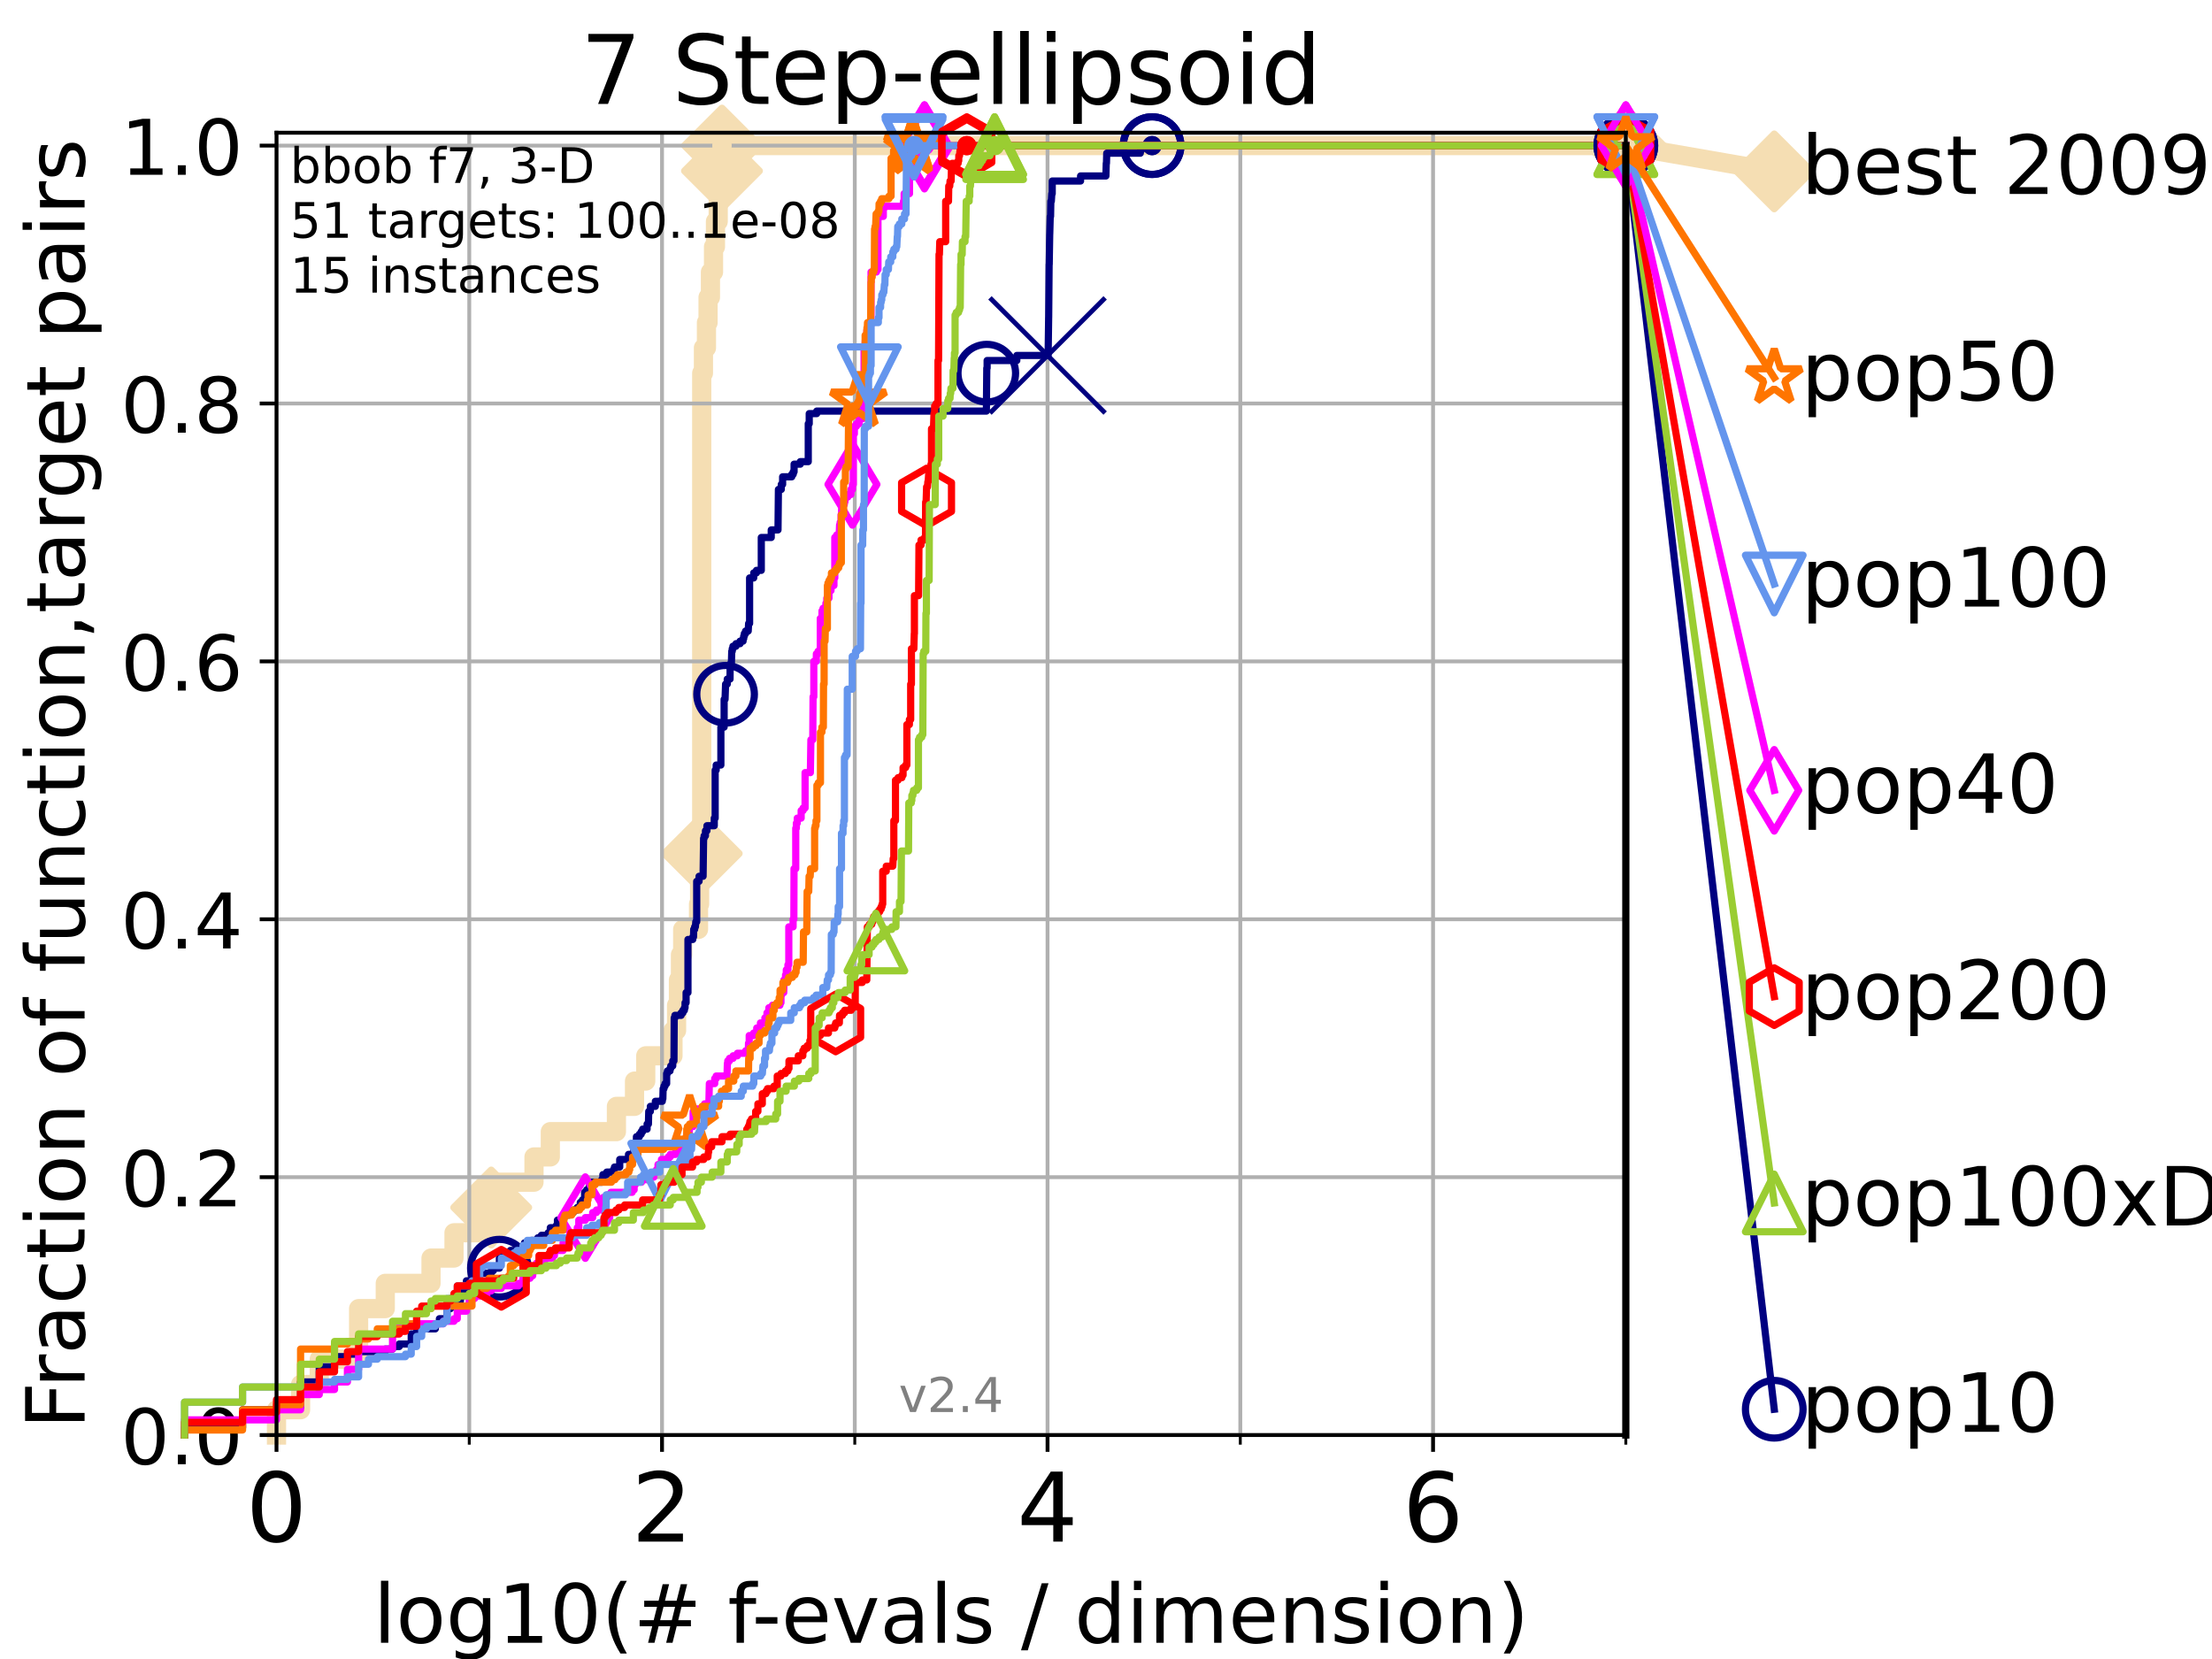 <?xml version="1.0" encoding="utf-8" standalone="no"?>
<!DOCTYPE svg PUBLIC "-//W3C//DTD SVG 1.1//EN"
  "http://www.w3.org/Graphics/SVG/1.1/DTD/svg11.dtd">
<!-- Created with matplotlib (https://matplotlib.org/) -->
<svg height="345.6pt" version="1.1" viewBox="0 0 460.8 345.6" width="460.8pt" xmlns="http://www.w3.org/2000/svg" xmlns:xlink="http://www.w3.org/1999/xlink">
 <defs>
  <style type="text/css">*{stroke-linecap:butt;stroke-linejoin:round;}</style>
 </defs>
 <g id="figure_1">
  <g id="patch_1">
   <path d="M 0 345.6 
L 460.8 345.6 
L 460.8 0 
L 0 0 
z
" style="fill:#ffffff;"/>
  </g>
  <g id="axes_1">
   <g id="patch_2">
    <path d="M 57.6 298.944 
L 338.688 298.944 
L 338.688 27.648 
L 57.6 27.648 
z
" style="fill:#ffffff;"/>
   </g>
   <g id="line2d_1">
    <path d="M 57.6 298.944 
L 57.6 293.677 
L 62.617 293.677 
L 62.617 288.41 
L 66.508 288.41 
L 66.508 283.143 
L 74.705 283.143 
L 74.705 272.61 
L 80.259 272.61 
L 80.259 267.343 
L 89.79 267.343 
L 89.79 262.076 
L 94.576 262.076 
L 94.576 256.809 
L 101.878 256.809 
L 101.878 251.542 
L 102.331 251.542 
L 102.331 246.275 
L 111.239 246.275 
L 111.239 241.009 
L 114.641 241.009 
L 114.641 235.742 
L 128.411 235.742 
L 128.411 230.475 
L 132.182 230.475 
L 132.182 225.208 
L 134.521 225.208 
L 134.521 219.941 
L 140.196 219.941 
L 140.196 214.674 
L 140.944 214.674 
L 140.944 209.407 
L 141.331 209.407 
L 141.331 204.141 
L 141.756 204.141 
L 141.756 198.874 
L 142.216 198.874 
L 142.216 193.607 
L 145.516 193.607 
L 145.516 188.34 
L 145.74 188.34 
L 145.74 183.073 
L 146.107 183.073 
L 146.107 177.806 
L 146.18 177.806 
L 146.18 77.736 
L 146.538 77.736 
L 146.538 72.469 
L 147.165 72.469 
L 147.165 67.202 
L 147.503 67.202 
L 147.503 61.935 
L 147.999 61.935 
L 147.999 56.668 
L 148.639 56.668 
L 148.639 51.402 
L 149.043 51.402 
L 149.043 46.135 
L 149.617 46.135 
L 149.617 40.868 
L 150.057 40.868 
L 150.057 35.601 
L 150.401 35.601 
L 150.401 30.334 
L 338.688 30.334 
" style="fill:none;stroke:#f5deb3;stroke-linecap:square;stroke-width:4;"/>
   </g>
   <g id="line2d_2">
    <defs>
     <path d="M -0 7.778 
L 7.778 0 
L 0 -7.778 
L -7.778 -0 
z
" id="m855b3e4cd7" style="stroke:#f5deb3;stroke-linejoin:miter;stroke-width:1.5;"/>
    </defs>
    <g>
     <use style="fill:#f5deb3;stroke:#f5deb3;stroke-linejoin:miter;stroke-width:1.5;" x="102.331" xlink:href="#m855b3e4cd7" y="251.542"/>
     <use style="fill:#f5deb3;stroke:#f5deb3;stroke-linejoin:miter;stroke-width:1.5;" x="146.18" xlink:href="#m855b3e4cd7" y="177.806"/>
     <use style="fill:#f5deb3;stroke:#f5deb3;stroke-linejoin:miter;stroke-width:1.5;" x="150.401" xlink:href="#m855b3e4cd7" y="35.601"/>
     <use style="fill:#f5deb3;stroke:#f5deb3;stroke-linejoin:miter;stroke-width:1.5;" x="150.401" xlink:href="#m855b3e4cd7" y="30.334"/>
     <use style="fill:#f5deb3;stroke:#f5deb3;stroke-linejoin:miter;stroke-width:1.5;" x="338.688" xlink:href="#m855b3e4cd7" y="30.334"/>
    </g>
   </g>
   <g id="line2d_3">
    <path style="fill:none;stroke:#f5deb3;stroke-linecap:square;stroke-width:4;"/>
    <g/>
   </g>
   <g id="line2d_4">
    <path d="M 338.688 30.334 
L 369.608 35.706 
" style="fill:none;stroke:#f5deb3;stroke-linecap:square;stroke-width:4;"/>
    <g>
     <use style="fill:#f5deb3;stroke:#f5deb3;stroke-linejoin:miter;stroke-width:1.5;" x="338.688" xlink:href="#m855b3e4cd7" y="30.334"/>
     <use style="fill:#f5deb3;stroke:#f5deb3;stroke-linejoin:miter;stroke-width:1.5;" x="369.608" xlink:href="#m855b3e4cd7" y="35.706"/>
    </g>
   </g>
   <g id="matplotlib.axis_1">
    <g id="xtick_1">
     <g id="line2d_5">
      <path clip-path="url(#p7983f388fa)" d="M 57.6 298.944 
L 57.6 27.648 
" style="fill:none;stroke:#b0b0b0;stroke-linecap:square;stroke-width:0.8;"/>
     </g>
     <g id="line2d_6">
      <defs>
       <path d="M 0 0 
L 0 3.5 
" id="mbe15fcc505" style="stroke:#000000;stroke-width:0.8;"/>
      </defs>
      <g>
       <use style="stroke:#000000;stroke-width:0.8;" x="57.6" xlink:href="#mbe15fcc505" y="298.944"/>
      </g>
     </g>
     <g id="text_1">
      <!-- 0 -->
      <g transform="translate(51.237 321.141)scale(0.2 -0.2)">
       <defs>
        <path d="M 31.781 66.406 
Q 24.172 66.406 20.328 58.906 
Q 16.5 51.422 16.5 36.375 
Q 16.5 21.391 20.328 13.891 
Q 24.172 6.391 31.781 6.391 
Q 39.453 6.391 43.281 13.891 
Q 47.125 21.391 47.125 36.375 
Q 47.125 51.422 43.281 58.906 
Q 39.453 66.406 31.781 66.406 
z
M 31.781 74.219 
Q 44.047 74.219 50.516 64.516 
Q 56.984 54.828 56.984 36.375 
Q 56.984 17.969 50.516 8.266 
Q 44.047 -1.422 31.781 -1.422 
Q 19.531 -1.422 13.062 8.266 
Q 6.594 17.969 6.594 36.375 
Q 6.594 54.828 13.062 64.516 
Q 19.531 74.219 31.781 74.219 
z
" id="DejaVuSans-48"/>
       </defs>
       <use xlink:href="#DejaVuSans-48"/>
      </g>
     </g>
    </g>
    <g id="xtick_2">
     <g id="line2d_7">
      <path clip-path="url(#p7983f388fa)" d="M 137.911 298.944 
L 137.911 27.648 
" style="fill:none;stroke:#b0b0b0;stroke-linecap:square;stroke-width:0.8;"/>
     </g>
     <g id="line2d_8">
      <g>
       <use style="stroke:#000000;stroke-width:0.8;" x="137.911" xlink:href="#mbe15fcc505" y="298.944"/>
      </g>
     </g>
     <g id="text_2">
      <!-- 2 -->
      <g transform="translate(131.548 321.141)scale(0.2 -0.2)">
       <defs>
        <path d="M 19.188 8.297 
L 53.609 8.297 
L 53.609 0 
L 7.328 0 
L 7.328 8.297 
Q 12.938 14.109 22.625 23.891 
Q 32.328 33.688 34.812 36.531 
Q 39.547 41.844 41.422 45.531 
Q 43.312 49.219 43.312 52.781 
Q 43.312 58.594 39.234 62.25 
Q 35.156 65.922 28.609 65.922 
Q 23.969 65.922 18.812 64.312 
Q 13.672 62.703 7.812 59.422 
L 7.812 69.391 
Q 13.766 71.781 18.938 73 
Q 24.125 74.219 28.422 74.219 
Q 39.75 74.219 46.484 68.547 
Q 53.219 62.891 53.219 53.422 
Q 53.219 48.922 51.531 44.891 
Q 49.859 40.875 45.406 35.406 
Q 44.188 33.984 37.641 27.219 
Q 31.109 20.453 19.188 8.297 
z
" id="DejaVuSans-50"/>
       </defs>
       <use xlink:href="#DejaVuSans-50"/>
      </g>
     </g>
    </g>
    <g id="xtick_3">
     <g id="line2d_9">
      <path clip-path="url(#p7983f388fa)" d="M 218.222 298.944 
L 218.222 27.648 
" style="fill:none;stroke:#b0b0b0;stroke-linecap:square;stroke-width:0.8;"/>
     </g>
     <g id="line2d_10">
      <g>
       <use style="stroke:#000000;stroke-width:0.8;" x="218.222" xlink:href="#mbe15fcc505" y="298.944"/>
      </g>
     </g>
     <g id="text_3">
      <!-- 4 -->
      <g transform="translate(211.859 321.141)scale(0.2 -0.2)">
       <defs>
        <path d="M 37.797 64.312 
L 12.891 25.391 
L 37.797 25.391 
z
M 35.203 72.906 
L 47.609 72.906 
L 47.609 25.391 
L 58.016 25.391 
L 58.016 17.188 
L 47.609 17.188 
L 47.609 0 
L 37.797 0 
L 37.797 17.188 
L 4.891 17.188 
L 4.891 26.703 
z
" id="DejaVuSans-52"/>
       </defs>
       <use xlink:href="#DejaVuSans-52"/>
      </g>
     </g>
    </g>
    <g id="xtick_4">
     <g id="line2d_11">
      <path clip-path="url(#p7983f388fa)" d="M 298.533 298.944 
L 298.533 27.648 
" style="fill:none;stroke:#b0b0b0;stroke-linecap:square;stroke-width:0.8;"/>
     </g>
     <g id="line2d_12">
      <g>
       <use style="stroke:#000000;stroke-width:0.8;" x="298.533" xlink:href="#mbe15fcc505" y="298.944"/>
      </g>
     </g>
     <g id="text_4">
      <!-- 6 -->
      <g transform="translate(292.17 321.141)scale(0.2 -0.2)">
       <defs>
        <path d="M 33.016 40.375 
Q 26.375 40.375 22.484 35.828 
Q 18.609 31.297 18.609 23.391 
Q 18.609 15.531 22.484 10.953 
Q 26.375 6.391 33.016 6.391 
Q 39.656 6.391 43.531 10.953 
Q 47.406 15.531 47.406 23.391 
Q 47.406 31.297 43.531 35.828 
Q 39.656 40.375 33.016 40.375 
z
M 52.594 71.297 
L 52.594 62.312 
Q 48.875 64.062 45.094 64.984 
Q 41.312 65.922 37.594 65.922 
Q 27.828 65.922 22.672 59.328 
Q 17.531 52.734 16.797 39.406 
Q 19.672 43.656 24.016 45.922 
Q 28.375 48.188 33.594 48.188 
Q 44.578 48.188 50.953 41.516 
Q 57.328 34.859 57.328 23.391 
Q 57.328 12.156 50.688 5.359 
Q 44.047 -1.422 33.016 -1.422 
Q 20.359 -1.422 13.672 8.266 
Q 6.984 17.969 6.984 36.375 
Q 6.984 53.656 15.188 63.938 
Q 23.391 74.219 37.203 74.219 
Q 40.922 74.219 44.703 73.484 
Q 48.484 72.75 52.594 71.297 
z
" id="DejaVuSans-54"/>
       </defs>
       <use xlink:href="#DejaVuSans-54"/>
      </g>
     </g>
    </g>
    <g id="xtick_5">
     <g id="line2d_13">
      <path clip-path="url(#p7983f388fa)" d="M 97.755 298.944 
L 97.755 27.648 
" style="fill:none;stroke:#b0b0b0;stroke-linecap:square;stroke-width:0.8;"/>
     </g>
     <g id="line2d_14">
      <defs>
       <path d="M 0 0 
L 0 2 
" id="m9a4d042b6f" style="stroke:#000000;stroke-width:0.6;"/>
      </defs>
      <g>
       <use style="stroke:#000000;stroke-width:0.6;" x="97.755" xlink:href="#m9a4d042b6f" y="298.944"/>
      </g>
     </g>
    </g>
    <g id="xtick_6">
     <g id="line2d_15">
      <path clip-path="url(#p7983f388fa)" d="M 178.066 298.944 
L 178.066 27.648 
" style="fill:none;stroke:#b0b0b0;stroke-linecap:square;stroke-width:0.8;"/>
     </g>
     <g id="line2d_16">
      <g>
       <use style="stroke:#000000;stroke-width:0.6;" x="178.066" xlink:href="#m9a4d042b6f" y="298.944"/>
      </g>
     </g>
    </g>
    <g id="xtick_7">
     <g id="line2d_17">
      <path clip-path="url(#p7983f388fa)" d="M 258.377 298.944 
L 258.377 27.648 
" style="fill:none;stroke:#b0b0b0;stroke-linecap:square;stroke-width:0.8;"/>
     </g>
     <g id="line2d_18">
      <g>
       <use style="stroke:#000000;stroke-width:0.6;" x="258.377" xlink:href="#m9a4d042b6f" y="298.944"/>
      </g>
     </g>
    </g>
    <g id="xtick_8">
     <g id="line2d_19">
      <path clip-path="url(#p7983f388fa)" d="M 338.688 298.944 
L 338.688 27.648 
" style="fill:none;stroke:#b0b0b0;stroke-linecap:square;stroke-width:0.8;"/>
     </g>
     <g id="line2d_20">
      <g>
       <use style="stroke:#000000;stroke-width:0.6;" x="338.688" xlink:href="#m9a4d042b6f" y="298.944"/>
      </g>
     </g>
    </g>
    <g id="text_5">
     <!-- log10(# f-evals / dimension) -->
     <g transform="translate(77.764 342.218)scale(0.17 -0.17)">
      <defs>
       <path d="M 9.422 75.984 
L 18.406 75.984 
L 18.406 0 
L 9.422 0 
z
" id="DejaVuSans-108"/>
       <path d="M 30.609 48.391 
Q 23.391 48.391 19.188 42.75 
Q 14.984 37.109 14.984 27.297 
Q 14.984 17.484 19.156 11.844 
Q 23.344 6.203 30.609 6.203 
Q 37.797 6.203 41.984 11.859 
Q 46.188 17.531 46.188 27.297 
Q 46.188 37.016 41.984 42.703 
Q 37.797 48.391 30.609 48.391 
z
M 30.609 56 
Q 42.328 56 49.016 48.375 
Q 55.719 40.766 55.719 27.297 
Q 55.719 13.875 49.016 6.219 
Q 42.328 -1.422 30.609 -1.422 
Q 18.844 -1.422 12.172 6.219 
Q 5.516 13.875 5.516 27.297 
Q 5.516 40.766 12.172 48.375 
Q 18.844 56 30.609 56 
z
" id="DejaVuSans-111"/>
       <path d="M 45.406 27.984 
Q 45.406 37.75 41.375 43.109 
Q 37.359 48.484 30.078 48.484 
Q 22.859 48.484 18.828 43.109 
Q 14.797 37.75 14.797 27.984 
Q 14.797 18.266 18.828 12.891 
Q 22.859 7.516 30.078 7.516 
Q 37.359 7.516 41.375 12.891 
Q 45.406 18.266 45.406 27.984 
z
M 54.391 6.781 
Q 54.391 -7.172 48.188 -13.984 
Q 42 -20.797 29.203 -20.797 
Q 24.469 -20.797 20.266 -20.094 
Q 16.062 -19.391 12.109 -17.922 
L 12.109 -9.188 
Q 16.062 -11.328 19.922 -12.344 
Q 23.781 -13.375 27.781 -13.375 
Q 36.625 -13.375 41.016 -8.766 
Q 45.406 -4.156 45.406 5.172 
L 45.406 9.625 
Q 42.625 4.781 38.281 2.391 
Q 33.938 0 27.875 0 
Q 17.828 0 11.672 7.656 
Q 5.516 15.328 5.516 27.984 
Q 5.516 40.672 11.672 48.328 
Q 17.828 56 27.875 56 
Q 33.938 56 38.281 53.609 
Q 42.625 51.219 45.406 46.391 
L 45.406 54.688 
L 54.391 54.688 
z
" id="DejaVuSans-103"/>
       <path d="M 12.406 8.297 
L 28.516 8.297 
L 28.516 63.922 
L 10.984 60.406 
L 10.984 69.391 
L 28.422 72.906 
L 38.281 72.906 
L 38.281 8.297 
L 54.391 8.297 
L 54.391 0 
L 12.406 0 
z
" id="DejaVuSans-49"/>
       <path d="M 31 75.875 
Q 24.469 64.656 21.281 53.656 
Q 18.109 42.672 18.109 31.391 
Q 18.109 20.125 21.312 9.062 
Q 24.516 -2 31 -13.188 
L 23.188 -13.188 
Q 15.875 -1.703 12.234 9.375 
Q 8.594 20.453 8.594 31.391 
Q 8.594 42.281 12.203 53.312 
Q 15.828 64.359 23.188 75.875 
z
" id="DejaVuSans-40"/>
       <path d="M 51.125 44 
L 36.922 44 
L 32.812 27.688 
L 47.125 27.688 
z
M 43.797 71.781 
L 38.719 51.516 
L 52.984 51.516 
L 58.109 71.781 
L 65.922 71.781 
L 60.891 51.516 
L 76.125 51.516 
L 76.125 44 
L 58.984 44 
L 54.984 27.688 
L 70.516 27.688 
L 70.516 20.219 
L 53.078 20.219 
L 48 0 
L 40.188 0 
L 45.219 20.219 
L 30.906 20.219 
L 25.875 0 
L 18.016 0 
L 23.094 20.219 
L 7.719 20.219 
L 7.719 27.688 
L 24.906 27.688 
L 29 44 
L 13.281 44 
L 13.281 51.516 
L 30.906 51.516 
L 35.891 71.781 
z
" id="DejaVuSans-35"/>
       <path id="DejaVuSans-32"/>
       <path d="M 37.109 75.984 
L 37.109 68.5 
L 28.516 68.5 
Q 23.688 68.5 21.797 66.547 
Q 19.922 64.594 19.922 59.516 
L 19.922 54.688 
L 34.719 54.688 
L 34.719 47.703 
L 19.922 47.703 
L 19.922 0 
L 10.891 0 
L 10.891 47.703 
L 2.297 47.703 
L 2.297 54.688 
L 10.891 54.688 
L 10.891 58.5 
Q 10.891 67.625 15.141 71.797 
Q 19.391 75.984 28.609 75.984 
z
" id="DejaVuSans-102"/>
       <path d="M 4.891 31.391 
L 31.203 31.391 
L 31.203 23.391 
L 4.891 23.391 
z
" id="DejaVuSans-45"/>
       <path d="M 56.203 29.594 
L 56.203 25.203 
L 14.891 25.203 
Q 15.484 15.922 20.484 11.062 
Q 25.484 6.203 34.422 6.203 
Q 39.594 6.203 44.453 7.469 
Q 49.312 8.734 54.109 11.281 
L 54.109 2.781 
Q 49.266 0.734 44.188 -0.344 
Q 39.109 -1.422 33.891 -1.422 
Q 20.797 -1.422 13.156 6.188 
Q 5.516 13.812 5.516 26.812 
Q 5.516 40.234 12.766 48.109 
Q 20.016 56 32.328 56 
Q 43.359 56 49.781 48.891 
Q 56.203 41.797 56.203 29.594 
z
M 47.219 32.234 
Q 47.125 39.594 43.094 43.984 
Q 39.062 48.391 32.422 48.391 
Q 24.906 48.391 20.391 44.141 
Q 15.875 39.891 15.188 32.172 
z
" id="DejaVuSans-101"/>
       <path d="M 2.984 54.688 
L 12.5 54.688 
L 29.594 8.797 
L 46.688 54.688 
L 56.203 54.688 
L 35.688 0 
L 23.484 0 
z
" id="DejaVuSans-118"/>
       <path d="M 34.281 27.484 
Q 23.391 27.484 19.188 25 
Q 14.984 22.516 14.984 16.5 
Q 14.984 11.719 18.141 8.906 
Q 21.297 6.109 26.703 6.109 
Q 34.188 6.109 38.703 11.406 
Q 43.219 16.703 43.219 25.484 
L 43.219 27.484 
z
M 52.203 31.203 
L 52.203 0 
L 43.219 0 
L 43.219 8.297 
Q 40.141 3.328 35.547 0.953 
Q 30.953 -1.422 24.312 -1.422 
Q 15.922 -1.422 10.953 3.297 
Q 6 8.016 6 15.922 
Q 6 25.141 12.172 29.828 
Q 18.359 34.516 30.609 34.516 
L 43.219 34.516 
L 43.219 35.406 
Q 43.219 41.609 39.141 45 
Q 35.062 48.391 27.688 48.391 
Q 23 48.391 18.547 47.266 
Q 14.109 46.141 10.016 43.891 
L 10.016 52.203 
Q 14.938 54.109 19.578 55.047 
Q 24.219 56 28.609 56 
Q 40.484 56 46.344 49.844 
Q 52.203 43.703 52.203 31.203 
z
" id="DejaVuSans-97"/>
       <path d="M 44.281 53.078 
L 44.281 44.578 
Q 40.484 46.531 36.375 47.5 
Q 32.281 48.484 27.875 48.484 
Q 21.188 48.484 17.844 46.438 
Q 14.5 44.391 14.5 40.281 
Q 14.5 37.156 16.891 35.375 
Q 19.281 33.594 26.516 31.984 
L 29.594 31.297 
Q 39.156 29.25 43.188 25.516 
Q 47.219 21.781 47.219 15.094 
Q 47.219 7.469 41.188 3.016 
Q 35.156 -1.422 24.609 -1.422 
Q 20.219 -1.422 15.453 -0.562 
Q 10.688 0.297 5.422 2 
L 5.422 11.281 
Q 10.406 8.688 15.234 7.391 
Q 20.062 6.109 24.812 6.109 
Q 31.156 6.109 34.562 8.281 
Q 37.984 10.453 37.984 14.406 
Q 37.984 18.062 35.516 20.016 
Q 33.062 21.969 24.703 23.781 
L 21.578 24.516 
Q 13.234 26.266 9.516 29.906 
Q 5.812 33.547 5.812 39.891 
Q 5.812 47.609 11.281 51.797 
Q 16.75 56 26.812 56 
Q 31.781 56 36.172 55.266 
Q 40.578 54.547 44.281 53.078 
z
" id="DejaVuSans-115"/>
       <path d="M 25.391 72.906 
L 33.688 72.906 
L 8.297 -9.281 
L 0 -9.281 
z
" id="DejaVuSans-47"/>
       <path d="M 45.406 46.391 
L 45.406 75.984 
L 54.391 75.984 
L 54.391 0 
L 45.406 0 
L 45.406 8.203 
Q 42.578 3.328 38.25 0.953 
Q 33.938 -1.422 27.875 -1.422 
Q 17.969 -1.422 11.734 6.484 
Q 5.516 14.406 5.516 27.297 
Q 5.516 40.188 11.734 48.094 
Q 17.969 56 27.875 56 
Q 33.938 56 38.25 53.625 
Q 42.578 51.266 45.406 46.391 
z
M 14.797 27.297 
Q 14.797 17.391 18.875 11.75 
Q 22.953 6.109 30.078 6.109 
Q 37.203 6.109 41.297 11.75 
Q 45.406 17.391 45.406 27.297 
Q 45.406 37.203 41.297 42.844 
Q 37.203 48.484 30.078 48.484 
Q 22.953 48.484 18.875 42.844 
Q 14.797 37.203 14.797 27.297 
z
" id="DejaVuSans-100"/>
       <path d="M 9.422 54.688 
L 18.406 54.688 
L 18.406 0 
L 9.422 0 
z
M 9.422 75.984 
L 18.406 75.984 
L 18.406 64.594 
L 9.422 64.594 
z
" id="DejaVuSans-105"/>
       <path d="M 52 44.188 
Q 55.375 50.25 60.062 53.125 
Q 64.75 56 71.094 56 
Q 79.641 56 84.281 50.016 
Q 88.922 44.047 88.922 33.016 
L 88.922 0 
L 79.891 0 
L 79.891 32.719 
Q 79.891 40.578 77.094 44.375 
Q 74.312 48.188 68.609 48.188 
Q 61.625 48.188 57.562 43.547 
Q 53.516 38.922 53.516 30.906 
L 53.516 0 
L 44.484 0 
L 44.484 32.719 
Q 44.484 40.625 41.703 44.406 
Q 38.922 48.188 33.109 48.188 
Q 26.219 48.188 22.156 43.531 
Q 18.109 38.875 18.109 30.906 
L 18.109 0 
L 9.078 0 
L 9.078 54.688 
L 18.109 54.688 
L 18.109 46.188 
Q 21.188 51.219 25.484 53.609 
Q 29.781 56 35.688 56 
Q 41.656 56 45.828 52.969 
Q 50 49.953 52 44.188 
z
" id="DejaVuSans-109"/>
       <path d="M 54.891 33.016 
L 54.891 0 
L 45.906 0 
L 45.906 32.719 
Q 45.906 40.484 42.875 44.328 
Q 39.844 48.188 33.797 48.188 
Q 26.516 48.188 22.312 43.547 
Q 18.109 38.922 18.109 30.906 
L 18.109 0 
L 9.078 0 
L 9.078 54.688 
L 18.109 54.688 
L 18.109 46.188 
Q 21.344 51.125 25.703 53.562 
Q 30.078 56 35.797 56 
Q 45.219 56 50.047 50.172 
Q 54.891 44.344 54.891 33.016 
z
" id="DejaVuSans-110"/>
       <path d="M 8.016 75.875 
L 15.828 75.875 
Q 23.141 64.359 26.781 53.312 
Q 30.422 42.281 30.422 31.391 
Q 30.422 20.453 26.781 9.375 
Q 23.141 -1.703 15.828 -13.188 
L 8.016 -13.188 
Q 14.5 -2 17.703 9.062 
Q 20.906 20.125 20.906 31.391 
Q 20.906 42.672 17.703 53.656 
Q 14.5 64.656 8.016 75.875 
z
" id="DejaVuSans-41"/>
      </defs>
      <use xlink:href="#DejaVuSans-108"/>
      <use x="27.783" xlink:href="#DejaVuSans-111"/>
      <use x="88.965" xlink:href="#DejaVuSans-103"/>
      <use x="152.441" xlink:href="#DejaVuSans-49"/>
      <use x="216.064" xlink:href="#DejaVuSans-48"/>
      <use x="279.688" xlink:href="#DejaVuSans-40"/>
      <use x="318.701" xlink:href="#DejaVuSans-35"/>
      <use x="402.49" xlink:href="#DejaVuSans-32"/>
      <use x="434.277" xlink:href="#DejaVuSans-102"/>
      <use x="463.982" xlink:href="#DejaVuSans-45"/>
      <use x="500.066" xlink:href="#DejaVuSans-101"/>
      <use x="561.59" xlink:href="#DejaVuSans-118"/>
      <use x="620.77" xlink:href="#DejaVuSans-97"/>
      <use x="682.049" xlink:href="#DejaVuSans-108"/>
      <use x="709.832" xlink:href="#DejaVuSans-115"/>
      <use x="761.932" xlink:href="#DejaVuSans-32"/>
      <use x="793.719" xlink:href="#DejaVuSans-47"/>
      <use x="827.41" xlink:href="#DejaVuSans-32"/>
      <use x="859.197" xlink:href="#DejaVuSans-100"/>
      <use x="922.674" xlink:href="#DejaVuSans-105"/>
      <use x="950.457" xlink:href="#DejaVuSans-109"/>
      <use x="1047.869" xlink:href="#DejaVuSans-101"/>
      <use x="1109.393" xlink:href="#DejaVuSans-110"/>
      <use x="1172.771" xlink:href="#DejaVuSans-115"/>
      <use x="1224.871" xlink:href="#DejaVuSans-105"/>
      <use x="1252.654" xlink:href="#DejaVuSans-111"/>
      <use x="1313.836" xlink:href="#DejaVuSans-110"/>
      <use x="1377.215" xlink:href="#DejaVuSans-41"/>
     </g>
    </g>
   </g>
   <g id="matplotlib.axis_2">
    <g id="ytick_1">
     <g id="line2d_21">
      <path clip-path="url(#p7983f388fa)" d="M 57.6 298.944 
L 338.688 298.944 
" style="fill:none;stroke:#b0b0b0;stroke-linecap:square;stroke-width:0.8;"/>
     </g>
     <g id="line2d_22">
      <defs>
       <path d="M 0 0 
L -3.5 0 
" id="mb193aea6df" style="stroke:#000000;stroke-width:0.8;"/>
      </defs>
      <g>
       <use style="stroke:#000000;stroke-width:0.8;" x="57.6" xlink:href="#mb193aea6df" y="298.944"/>
      </g>
     </g>
     <g id="text_6">
      <!-- 0.0 -->
      <g transform="translate(25.155 305.023)scale(0.16 -0.16)">
       <defs>
        <path d="M 10.688 12.406 
L 21 12.406 
L 21 0 
L 10.688 0 
z
" id="DejaVuSans-46"/>
       </defs>
       <use xlink:href="#DejaVuSans-48"/>
       <use x="63.623" xlink:href="#DejaVuSans-46"/>
       <use x="95.41" xlink:href="#DejaVuSans-48"/>
      </g>
     </g>
    </g>
    <g id="ytick_2">
     <g id="line2d_23">
      <path clip-path="url(#p7983f388fa)" d="M 57.6 245.222 
L 338.688 245.222 
" style="fill:none;stroke:#b0b0b0;stroke-linecap:square;stroke-width:0.8;"/>
     </g>
     <g id="line2d_24">
      <g>
       <use style="stroke:#000000;stroke-width:0.8;" x="57.6" xlink:href="#mb193aea6df" y="245.222"/>
      </g>
     </g>
     <g id="text_7">
      <!-- 0.2 -->
      <g transform="translate(25.155 251.301)scale(0.16 -0.16)">
       <use xlink:href="#DejaVuSans-48"/>
       <use x="63.623" xlink:href="#DejaVuSans-46"/>
       <use x="95.41" xlink:href="#DejaVuSans-50"/>
      </g>
     </g>
    </g>
    <g id="ytick_3">
     <g id="line2d_25">
      <path clip-path="url(#p7983f388fa)" d="M 57.6 191.5 
L 338.688 191.5 
" style="fill:none;stroke:#b0b0b0;stroke-linecap:square;stroke-width:0.8;"/>
     </g>
     <g id="line2d_26">
      <g>
       <use style="stroke:#000000;stroke-width:0.8;" x="57.6" xlink:href="#mb193aea6df" y="191.5"/>
      </g>
     </g>
     <g id="text_8">
      <!-- 0.4 -->
      <g transform="translate(25.155 197.579)scale(0.16 -0.16)">
       <use xlink:href="#DejaVuSans-48"/>
       <use x="63.623" xlink:href="#DejaVuSans-46"/>
       <use x="95.41" xlink:href="#DejaVuSans-52"/>
      </g>
     </g>
    </g>
    <g id="ytick_4">
     <g id="line2d_27">
      <path clip-path="url(#p7983f388fa)" d="M 57.6 137.778 
L 338.688 137.778 
" style="fill:none;stroke:#b0b0b0;stroke-linecap:square;stroke-width:0.8;"/>
     </g>
     <g id="line2d_28">
      <g>
       <use style="stroke:#000000;stroke-width:0.8;" x="57.6" xlink:href="#mb193aea6df" y="137.778"/>
      </g>
     </g>
     <g id="text_9">
      <!-- 0.6 -->
      <g transform="translate(25.155 143.857)scale(0.16 -0.16)">
       <use xlink:href="#DejaVuSans-48"/>
       <use x="63.623" xlink:href="#DejaVuSans-46"/>
       <use x="95.41" xlink:href="#DejaVuSans-54"/>
      </g>
     </g>
    </g>
    <g id="ytick_5">
     <g id="line2d_29">
      <path clip-path="url(#p7983f388fa)" d="M 57.6 84.056 
L 338.688 84.056 
" style="fill:none;stroke:#b0b0b0;stroke-linecap:square;stroke-width:0.8;"/>
     </g>
     <g id="line2d_30">
      <g>
       <use style="stroke:#000000;stroke-width:0.8;" x="57.6" xlink:href="#mb193aea6df" y="84.056"/>
      </g>
     </g>
     <g id="text_10">
      <!-- 0.8 -->
      <g transform="translate(25.155 90.135)scale(0.16 -0.16)">
       <defs>
        <path d="M 31.781 34.625 
Q 24.75 34.625 20.719 30.859 
Q 16.703 27.094 16.703 20.516 
Q 16.703 13.922 20.719 10.156 
Q 24.75 6.391 31.781 6.391 
Q 38.812 6.391 42.859 10.172 
Q 46.922 13.969 46.922 20.516 
Q 46.922 27.094 42.891 30.859 
Q 38.875 34.625 31.781 34.625 
z
M 21.922 38.812 
Q 15.578 40.375 12.031 44.719 
Q 8.5 49.078 8.5 55.328 
Q 8.5 64.062 14.719 69.141 
Q 20.953 74.219 31.781 74.219 
Q 42.672 74.219 48.875 69.141 
Q 55.078 64.062 55.078 55.328 
Q 55.078 49.078 51.531 44.719 
Q 48 40.375 41.703 38.812 
Q 48.828 37.156 52.797 32.312 
Q 56.781 27.484 56.781 20.516 
Q 56.781 9.906 50.312 4.234 
Q 43.844 -1.422 31.781 -1.422 
Q 19.734 -1.422 13.25 4.234 
Q 6.781 9.906 6.781 20.516 
Q 6.781 27.484 10.781 32.312 
Q 14.797 37.156 21.922 38.812 
z
M 18.312 54.391 
Q 18.312 48.734 21.844 45.562 
Q 25.391 42.391 31.781 42.391 
Q 38.141 42.391 41.719 45.562 
Q 45.312 48.734 45.312 54.391 
Q 45.312 60.062 41.719 63.234 
Q 38.141 66.406 31.781 66.406 
Q 25.391 66.406 21.844 63.234 
Q 18.312 60.062 18.312 54.391 
z
" id="DejaVuSans-56"/>
       </defs>
       <use xlink:href="#DejaVuSans-48"/>
       <use x="63.623" xlink:href="#DejaVuSans-46"/>
       <use x="95.41" xlink:href="#DejaVuSans-56"/>
      </g>
     </g>
    </g>
    <g id="ytick_6">
     <g id="line2d_31">
      <path clip-path="url(#p7983f388fa)" d="M 57.6 30.334 
L 338.688 30.334 
" style="fill:none;stroke:#b0b0b0;stroke-linecap:square;stroke-width:0.8;"/>
     </g>
     <g id="line2d_32">
      <g>
       <use style="stroke:#000000;stroke-width:0.8;" x="57.6" xlink:href="#mb193aea6df" y="30.334"/>
      </g>
     </g>
     <g id="text_11">
      <!-- 1.0 -->
      <g transform="translate(25.155 36.413)scale(0.16 -0.16)">
       <use xlink:href="#DejaVuSans-49"/>
       <use x="63.623" xlink:href="#DejaVuSans-46"/>
       <use x="95.41" xlink:href="#DejaVuSans-48"/>
      </g>
     </g>
    </g>
    <g id="text_12">
     <!-- Fraction of function,target pairs -->
     <g transform="translate(17.62 297.681)rotate(-90)scale(0.17 -0.17)">
      <defs>
       <path d="M 9.812 72.906 
L 51.703 72.906 
L 51.703 64.594 
L 19.672 64.594 
L 19.672 43.109 
L 48.578 43.109 
L 48.578 34.812 
L 19.672 34.812 
L 19.672 0 
L 9.812 0 
z
" id="DejaVuSans-70"/>
       <path d="M 41.109 46.297 
Q 39.594 47.172 37.812 47.578 
Q 36.031 48 33.891 48 
Q 26.266 48 22.188 43.047 
Q 18.109 38.094 18.109 28.812 
L 18.109 0 
L 9.078 0 
L 9.078 54.688 
L 18.109 54.688 
L 18.109 46.188 
Q 20.953 51.172 25.484 53.578 
Q 30.031 56 36.531 56 
Q 37.453 56 38.578 55.875 
Q 39.703 55.766 41.062 55.516 
z
" id="DejaVuSans-114"/>
       <path d="M 48.781 52.594 
L 48.781 44.188 
Q 44.969 46.297 41.141 47.344 
Q 37.312 48.391 33.406 48.391 
Q 24.656 48.391 19.812 42.844 
Q 14.984 37.312 14.984 27.297 
Q 14.984 17.281 19.812 11.734 
Q 24.656 6.203 33.406 6.203 
Q 37.312 6.203 41.141 7.25 
Q 44.969 8.297 48.781 10.406 
L 48.781 2.094 
Q 45.016 0.344 40.984 -0.531 
Q 36.969 -1.422 32.422 -1.422 
Q 20.062 -1.422 12.781 6.344 
Q 5.516 14.109 5.516 27.297 
Q 5.516 40.672 12.859 48.328 
Q 20.219 56 33.016 56 
Q 37.156 56 41.109 55.141 
Q 45.062 54.297 48.781 52.594 
z
" id="DejaVuSans-99"/>
       <path d="M 18.312 70.219 
L 18.312 54.688 
L 36.812 54.688 
L 36.812 47.703 
L 18.312 47.703 
L 18.312 18.016 
Q 18.312 11.328 20.141 9.422 
Q 21.969 7.516 27.594 7.516 
L 36.812 7.516 
L 36.812 0 
L 27.594 0 
Q 17.188 0 13.234 3.875 
Q 9.281 7.766 9.281 18.016 
L 9.281 47.703 
L 2.688 47.703 
L 2.688 54.688 
L 9.281 54.688 
L 9.281 70.219 
z
" id="DejaVuSans-116"/>
       <path d="M 8.5 21.578 
L 8.5 54.688 
L 17.484 54.688 
L 17.484 21.922 
Q 17.484 14.156 20.5 10.266 
Q 23.531 6.391 29.594 6.391 
Q 36.859 6.391 41.078 11.031 
Q 45.312 15.672 45.312 23.688 
L 45.312 54.688 
L 54.297 54.688 
L 54.297 0 
L 45.312 0 
L 45.312 8.406 
Q 42.047 3.422 37.719 1 
Q 33.406 -1.422 27.688 -1.422 
Q 18.266 -1.422 13.375 4.438 
Q 8.5 10.297 8.5 21.578 
z
M 31.109 56 
z
" id="DejaVuSans-117"/>
       <path d="M 11.719 12.406 
L 22.016 12.406 
L 22.016 4 
L 14.016 -11.625 
L 7.719 -11.625 
L 11.719 4 
z
" id="DejaVuSans-44"/>
       <path d="M 18.109 8.203 
L 18.109 -20.797 
L 9.078 -20.797 
L 9.078 54.688 
L 18.109 54.688 
L 18.109 46.391 
Q 20.953 51.266 25.266 53.625 
Q 29.594 56 35.594 56 
Q 45.562 56 51.781 48.094 
Q 58.016 40.188 58.016 27.297 
Q 58.016 14.406 51.781 6.484 
Q 45.562 -1.422 35.594 -1.422 
Q 29.594 -1.422 25.266 0.953 
Q 20.953 3.328 18.109 8.203 
z
M 48.688 27.297 
Q 48.688 37.203 44.609 42.844 
Q 40.531 48.484 33.406 48.484 
Q 26.266 48.484 22.188 42.844 
Q 18.109 37.203 18.109 27.297 
Q 18.109 17.391 22.188 11.75 
Q 26.266 6.109 33.406 6.109 
Q 40.531 6.109 44.609 11.75 
Q 48.688 17.391 48.688 27.297 
z
" id="DejaVuSans-112"/>
      </defs>
      <use xlink:href="#DejaVuSans-70"/>
      <use x="50.27" xlink:href="#DejaVuSans-114"/>
      <use x="91.383" xlink:href="#DejaVuSans-97"/>
      <use x="152.662" xlink:href="#DejaVuSans-99"/>
      <use x="207.643" xlink:href="#DejaVuSans-116"/>
      <use x="246.852" xlink:href="#DejaVuSans-105"/>
      <use x="274.635" xlink:href="#DejaVuSans-111"/>
      <use x="335.816" xlink:href="#DejaVuSans-110"/>
      <use x="399.195" xlink:href="#DejaVuSans-32"/>
      <use x="430.982" xlink:href="#DejaVuSans-111"/>
      <use x="492.164" xlink:href="#DejaVuSans-102"/>
      <use x="527.369" xlink:href="#DejaVuSans-32"/>
      <use x="559.156" xlink:href="#DejaVuSans-102"/>
      <use x="594.361" xlink:href="#DejaVuSans-117"/>
      <use x="657.74" xlink:href="#DejaVuSans-110"/>
      <use x="721.119" xlink:href="#DejaVuSans-99"/>
      <use x="776.1" xlink:href="#DejaVuSans-116"/>
      <use x="815.309" xlink:href="#DejaVuSans-105"/>
      <use x="843.092" xlink:href="#DejaVuSans-111"/>
      <use x="904.273" xlink:href="#DejaVuSans-110"/>
      <use x="967.652" xlink:href="#DejaVuSans-44"/>
      <use x="999.439" xlink:href="#DejaVuSans-116"/>
      <use x="1038.648" xlink:href="#DejaVuSans-97"/>
      <use x="1099.928" xlink:href="#DejaVuSans-114"/>
      <use x="1139.291" xlink:href="#DejaVuSans-103"/>
      <use x="1202.768" xlink:href="#DejaVuSans-101"/>
      <use x="1264.291" xlink:href="#DejaVuSans-116"/>
      <use x="1303.5" xlink:href="#DejaVuSans-32"/>
      <use x="1335.287" xlink:href="#DejaVuSans-112"/>
      <use x="1398.764" xlink:href="#DejaVuSans-97"/>
      <use x="1460.043" xlink:href="#DejaVuSans-105"/>
      <use x="1487.826" xlink:href="#DejaVuSans-114"/>
      <use x="1528.939" xlink:href="#DejaVuSans-115"/>
     </g>
    </g>
   </g>
   <g id="line2d_33">
    <defs>
     <path d="M 0 1.5 
C 0.398 1.5 0.779 1.342 1.061 1.061 
C 1.342 0.779 1.5 0.398 1.5 0 
C 1.5 -0.398 1.342 -0.779 1.061 -1.061 
C 0.779 -1.342 0.398 -1.5 0 -1.5 
C -0.398 -1.5 -0.779 -1.342 -1.061 -1.061 
C -1.342 -0.779 -1.5 -0.398 -1.5 0 
C -1.5 0.398 -1.342 0.779 -1.061 1.061 
C -0.779 1.342 -0.398 1.5 0 1.5 
z
" id="ma2120700fa" style="stroke:#f5deb3;"/>
    </defs>
    <g>
     <use style="fill:#f5deb3;stroke:#f5deb3;" x="150.401" xlink:href="#ma2120700fa" y="30.334"/>
     <use style="fill:#f5deb3;stroke:#f5deb3;" x="150.401" xlink:href="#ma2120700fa" y="30.334"/>
    </g>
   </g>
   <g id="line2d_34">
    <defs>
     <path d="M 0 1.5 
C 0.398 1.5 0.779 1.342 1.061 1.061 
C 1.342 0.779 1.5 0.398 1.5 0 
C 1.5 -0.398 1.342 -0.779 1.061 -1.061 
C 0.779 -1.342 0.398 -1.5 0 -1.5 
C -0.398 -1.5 -0.779 -1.342 -1.061 -1.061 
C -1.342 -0.779 -1.5 -0.398 -1.5 0 
C -1.5 0.398 -1.342 0.779 -1.061 1.061 
C -0.779 1.342 -0.398 1.5 0 1.5 
z
" id="m58abfde86f" style="stroke:#000080;"/>
    </defs>
    <g>
     <use style="fill:#000080;stroke:#000080;" x="239.999" xlink:href="#m58abfde86f" y="30.334"/>
     <use style="fill:#000080;stroke:#000080;" x="239.999" xlink:href="#m58abfde86f" y="30.334"/>
    </g>
   </g>
   <g id="line2d_35">
    <path d="M 38.441 298.944 
L 38.441 297.364 
L 50.529 297.364 
L 50.529 293.677 
L 57.6 293.677 
L 57.6 293.15 
L 62.617 293.15 
L 62.617 287.884 
L 66.508 287.884 
L 66.508 284.723 
L 69.688 284.723 
L 69.688 282.617 
L 72.376 282.617 
L 72.376 282.09 
L 74.705 282.09 
L 74.705 281.563 
L 80.259 281.563 
L 80.259 281.037 
L 81.776 281.037 
L 81.776 280.51 
L 83.172 280.51 
L 83.172 279.983 
L 85.667 279.983 
L 85.667 277.877 
L 86.793 277.877 
L 86.793 277.35 
L 87.85 277.35 
L 87.85 276.823 
L 90.684 276.823 
L 90.684 275.77 
L 91.535 275.77 
L 91.535 274.716 
L 93.122 274.716 
L 93.122 272.61 
L 93.864 272.61 
L 93.864 271.556 
L 94.576 271.556 
L 94.576 271.03 
L 95.918 271.03 
L 95.918 269.976 
L 96.552 269.976 
L 96.552 268.923 
L 97.164 268.923 
L 97.164 266.816 
L 98.881 266.816 
L 98.881 266.289 
L 99.418 266.289 
L 99.418 265.763 
L 99.938 265.763 
L 99.938 265.236 
L 102.331 265.236 
L 102.331 264.709 
L 102.772 264.709 
L 102.772 264.183 
L 104.034 264.183 
L 104.034 262.076 
L 104.435 262.076 
L 104.435 261.549 
L 104.826 261.549 
L 104.826 261.023 
L 106.312 261.023 
L 106.312 260.496 
L 109.252 260.496 
L 109.252 258.916 
L 110.694 258.916 
L 110.694 258.389 
L 112.026 258.389 
L 112.026 257.862 
L 112.779 257.862 
L 112.779 257.336 
L 114.194 257.336 
L 114.194 256.809 
L 114.641 256.809 
L 114.641 255.756 
L 115.918 255.756 
L 115.918 255.229 
L 116.122 255.229 
L 116.122 254.176 
L 117.298 254.176 
L 117.298 253.122 
L 118.577 253.122 
L 118.577 252.596 
L 119.436 252.596 
L 119.436 252.069 
L 120.255 252.069 
L 120.255 251.542 
L 120.883 251.542 
L 120.883 250.489 
L 121.34 250.489 
L 121.34 249.962 
L 121.785 249.962 
L 121.785 248.382 
L 122.22 248.382 
L 122.22 247.855 
L 122.782 247.855 
L 122.782 246.802 
L 123.193 246.802 
L 123.193 246.275 
L 125.352 246.275 
L 125.352 245.749 
L 125.589 245.749 
L 125.589 244.695 
L 126.395 244.695 
L 126.395 244.169 
L 127.799 244.169 
L 127.799 243.642 
L 128.006 243.642 
L 128.006 243.115 
L 129.099 243.115 
L 129.099 241.535 
L 130.927 241.535 
L 130.927 240.482 
L 132.02 240.482 
L 132.02 239.428 
L 132.581 239.428 
L 132.581 236.795 
L 133.201 236.795 
L 133.201 236.268 
L 133.578 236.268 
L 133.578 235.742 
L 133.873 235.742 
L 133.873 235.215 
L 134.801 235.215 
L 134.801 234.162 
L 135.077 234.162 
L 135.145 231.528 
L 135.482 231.528 
L 135.482 230.475 
L 136.52 230.475 
L 136.52 229.421 
L 137.969 229.421 
L 137.969 228.895 
L 138.084 228.895 
L 138.142 226.788 
L 138.313 226.788 
L 138.313 226.261 
L 138.539 226.261 
L 138.539 225.735 
L 138.872 225.735 
L 138.872 223.628 
L 139.036 223.628 
L 139.036 223.101 
L 139.573 223.101 
L 139.573 222.575 
L 139.731 222.575 
L 139.731 222.048 
L 140.145 222.048 
L 140.145 220.994 
L 140.399 220.994 
L 140.449 212.041 
L 140.599 212.041 
L 140.599 211.514 
L 141.895 211.514 
L 141.895 210.987 
L 142.261 210.987 
L 142.261 210.461 
L 142.576 210.461 
L 142.576 209.934 
L 142.708 209.934 
L 142.708 208.881 
L 142.928 208.881 
L 142.928 206.774 
L 143.316 206.774 
L 143.316 195.714 
L 144.31 195.714 
L 144.31 195.187 
L 144.471 195.187 
L 144.511 193.607 
L 144.708 193.607 
L 144.708 193.08 
L 144.865 193.08 
L 144.943 192.027 
L 145.136 192.027 
L 145.136 183.6 
L 145.629 183.6 
L 145.629 182.546 
L 146.467 182.546 
L 146.573 174.646 
L 146.679 174.646 
L 146.679 174.119 
L 146.958 174.119 
L 146.958 173.066 
L 147.267 173.066 
L 147.267 172.013 
L 148.796 172.013 
L 148.796 170.433 
L 148.982 170.433 
L 148.982 160.426 
L 149.196 160.426 
L 149.196 159.372 
L 150.172 159.372 
L 150.172 151.472 
L 150.85 151.472 
L 150.85 145.678 
L 151.042 145.678 
L 151.152 142.518 
L 151.502 142.518 
L 151.502 141.465 
L 152.079 141.465 
L 152.104 138.305 
L 152.36 138.305 
L 152.436 135.671 
L 152.537 135.671 
L 152.537 135.145 
L 152.687 135.145 
L 152.687 134.618 
L 153.323 134.618 
L 153.323 134.091 
L 154.167 134.091 
L 154.167 133.565 
L 154.796 133.565 
L 154.796 133.038 
L 154.928 133.038 
L 154.928 132.511 
L 155.059 132.511 
L 155.059 131.985 
L 155.318 131.985 
L 155.318 131.458 
L 155.867 131.458 
L 155.95 129.878 
L 156.155 129.878 
L 156.155 120.397 
L 157.012 120.397 
L 157.012 119.344 
L 157.585 119.344 
L 157.585 118.817 
L 158.591 118.817 
L 158.591 111.97 
L 160.664 111.97 
L 160.664 110.39 
L 162.072 110.39 
L 162.159 101.963 
L 162.757 101.963 
L 162.757 100.91 
L 163.034 100.91 
L 163.034 99.33 
L 164.936 99.33 
L 164.936 98.803 
L 165.242 98.803 
L 165.242 98.277 
L 165.423 98.277 
L 165.423 96.697 
L 166.718 96.697 
L 166.718 96.17 
L 168.375 96.17 
L 168.375 88.27 
L 168.577 88.27 
L 168.577 86.163 
L 170.137 86.163 
L 170.137 85.636 
L 205.481 85.636 
L 205.565 76.682 
L 205.637 76.682 
L 205.637 75.102 
L 211.821 75.102 
L 211.821 74.049 
L 218.342 74.049 
L 218.453 66.149 
L 218.458 66.149 
L 218.548 55.088 
L 218.57 55.088 
L 218.675 48.768 
L 218.682 48.768 
L 218.783 45.081 
L 218.853 45.081 
L 218.906 41.921 
L 219.012 41.921 
L 219.109 40.341 
L 219.195 40.341 
L 219.205 37.708 
L 225.101 37.708 
L 225.105 36.654 
L 230.383 36.654 
L 230.452 34.021 
L 230.494 34.021 
L 230.552 31.914 
L 237.545 31.914 
L 237.545 31.387 
L 237.711 31.387 
L 237.711 30.861 
L 239.999 30.861 
L 239.999 30.334 
L 338.688 30.334 
L 338.688 30.334 
" style="fill:none;stroke:#000080;stroke-linecap:square;stroke-width:1.5;"/>
   </g>
   <g id="line2d_36">
    <defs>
     <path d="M 0 6 
C 1.591 6 3.117 5.368 4.243 4.243 
C 5.368 3.117 6 1.591 6 0 
C 6 -1.591 5.368 -3.117 4.243 -4.243 
C 3.117 -5.368 1.591 -6 0 -6 
C -1.591 -6 -3.117 -5.368 -4.243 -4.243 
C -5.368 -3.117 -6 -1.591 -6 0 
C -6 1.591 -5.368 3.117 -4.243 4.243 
C -3.117 5.368 -1.591 6 0 6 
z
" id="md699bf5625" style="stroke:#000080;stroke-width:1.5;"/>
    </defs>
    <g>
     <use style="fill-opacity:0;stroke:#000080;stroke-width:1.5;" x="104.034" xlink:href="#md699bf5625" y="264.183"/>
     <use style="fill-opacity:0;stroke:#000080;stroke-width:1.5;" x="151.152" xlink:href="#md699bf5625" y="144.625"/>
     <use style="fill-opacity:0;stroke:#000080;stroke-width:1.5;" x="205.565" xlink:href="#md699bf5625" y="77.736"/>
     <use style="fill-opacity:0;stroke:#000080;stroke-width:1.5;" x="239.999" xlink:href="#md699bf5625" y="30.334"/>
     <use style="fill-opacity:0;stroke:#000080;stroke-width:1.5;" x="239.999" xlink:href="#md699bf5625" y="30.334"/>
     <use style="fill-opacity:0;stroke:#000080;stroke-width:1.5;" x="338.688" xlink:href="#md699bf5625" y="30.334"/>
    </g>
   </g>
   <g id="line2d_37">
    <path style="fill:none;stroke:#000080;stroke-linecap:square;stroke-width:1.5;"/>
    <g/>
   </g>
   <g id="line2d_38">
    <path clip-path="url(#p7983f388fa)" d="M 218.222 74.049 
" style="fill:none;stroke:#000080;stroke-linecap:square;stroke-width:1.5;"/>
    <defs>
     <path d="M -12 12 
L 12 -12 
M -12 -12 
L 12 12 
" id="me91a7dbae2" style="stroke:#000080;"/>
    </defs>
    <g clip-path="url(#p7983f388fa)">
     <use style="fill:#000080;stroke:#000080;" x="218.222" xlink:href="#me91a7dbae2" y="74.049"/>
    </g>
   </g>
   <g id="line2d_39">
    <defs>
     <path d="M 0 1.5 
C 0.398 1.5 0.779 1.342 1.061 1.061 
C 1.342 0.779 1.5 0.398 1.5 0 
C 1.5 -0.398 1.342 -0.779 1.061 -1.061 
C 0.779 -1.342 0.398 -1.5 0 -1.5 
C -0.398 -1.5 -0.779 -1.342 -1.061 -1.061 
C -1.342 -0.779 -1.5 -0.398 -1.5 0 
C -1.5 0.398 -1.342 0.779 -1.061 1.061 
C -0.779 1.342 -0.398 1.5 0 1.5 
z
" id="m64757c54e8" style="stroke:#ff00ff;"/>
    </defs>
    <g>
     <use style="fill:#ff00ff;stroke:#ff00ff;" x="192.582" xlink:href="#m64757c54e8" y="30.334"/>
     <use style="fill:#ff00ff;stroke:#ff00ff;" x="192.582" xlink:href="#m64757c54e8" y="30.334"/>
    </g>
   </g>
   <g id="line2d_40">
    <path d="M 38.441 298.944 
L 38.441 295.784 
L 57.6 295.784 
L 57.6 293.677 
L 62.617 293.677 
L 62.617 290.517 
L 66.508 290.517 
L 66.508 289.464 
L 69.688 289.464 
L 69.688 287.884 
L 72.376 287.884 
L 72.376 285.25 
L 74.705 285.25 
L 74.705 281.037 
L 81.776 281.037 
L 81.776 277.877 
L 83.172 277.877 
L 83.172 276.296 
L 84.464 276.296 
L 84.464 275.77 
L 92.347 275.77 
L 92.347 275.243 
L 94.576 275.243 
L 94.576 274.716 
L 95.26 274.716 
L 95.26 273.136 
L 97.164 273.136 
L 97.164 272.083 
L 97.755 272.083 
L 97.755 270.503 
L 98.881 270.503 
L 98.881 269.976 
L 101.413 269.976 
L 101.413 268.923 
L 102.331 268.923 
L 102.331 268.396 
L 104.435 268.396 
L 104.435 267.87 
L 108.006 267.87 
L 108.006 267.343 
L 108.949 267.343 
L 108.949 266.289 
L 110.415 266.289 
L 110.415 265.763 
L 110.969 265.763 
L 110.969 264.709 
L 111.768 264.709 
L 111.768 263.129 
L 113.023 263.129 
L 113.023 262.603 
L 113.501 262.603 
L 113.501 262.076 
L 115.077 262.076 
L 115.077 261.549 
L 115.502 261.549 
L 115.502 260.496 
L 117.298 260.496 
L 117.298 258.916 
L 118.221 258.916 
L 118.221 258.389 
L 119.097 258.389 
L 119.097 257.862 
L 119.267 257.862 
L 119.267 257.336 
L 120.255 257.336 
L 120.255 255.756 
L 120.572 255.756 
L 120.572 254.176 
L 121.931 254.176 
L 121.931 253.649 
L 123.461 253.649 
L 123.461 252.596 
L 124.242 252.596 
L 124.242 252.069 
L 125.232 252.069 
L 125.232 251.016 
L 125.706 251.016 
L 125.706 249.436 
L 126.507 249.436 
L 126.507 248.909 
L 127.272 248.909 
L 127.272 248.382 
L 131.691 248.382 
L 131.691 247.855 
L 132.101 247.855 
L 132.101 246.802 
L 132.343 246.802 
L 132.343 246.275 
L 133.652 246.275 
L 133.652 245.749 
L 134.87 245.749 
L 134.87 245.222 
L 136.202 245.222 
L 136.202 244.169 
L 136.77 244.169 
L 136.77 243.642 
L 137.077 243.642 
L 137.077 242.589 
L 137.794 242.589 
L 137.794 241.535 
L 139.199 241.535 
L 139.199 241.009 
L 139.626 241.009 
L 139.626 240.482 
L 140.748 240.482 
L 140.748 239.955 
L 141.474 239.955 
L 141.474 239.428 
L 142.397 239.428 
L 142.397 238.902 
L 142.708 238.902 
L 142.708 237.322 
L 143.058 237.322 
L 143.058 236.268 
L 143.57 236.268 
L 143.57 234.688 
L 144.391 234.688 
L 144.391 231.528 
L 144.826 231.528 
L 144.826 231.001 
L 146.784 231.001 
L 146.784 229.948 
L 147.67 229.948 
L 147.77 225.735 
L 148.889 225.735 
L 148.889 224.681 
L 149.196 224.681 
L 149.196 224.155 
L 151.448 224.155 
L 151.528 221.521 
L 151.608 221.521 
L 151.608 220.994 
L 151.975 220.994 
L 151.975 220.468 
L 152.712 220.468 
L 152.712 219.941 
L 153.609 219.941 
L 153.609 219.414 
L 155.34 219.414 
L 155.34 218.888 
L 155.887 218.888 
L 155.929 217.308 
L 156.073 217.308 
L 156.073 215.728 
L 156.992 215.728 
L 156.992 215.201 
L 157.642 215.201 
L 157.642 214.148 
L 158.412 214.148 
L 158.412 213.094 
L 159.338 213.094 
L 159.338 212.041 
L 159.775 212.041 
L 159.775 210.987 
L 160.152 210.987 
L 160.168 209.934 
L 160.899 209.934 
L 160.899 209.407 
L 162.475 209.407 
L 162.475 208.881 
L 162.687 208.881 
L 162.687 207.301 
L 162.813 207.301 
L 162.813 206.774 
L 163.267 206.774 
L 163.307 204.141 
L 163.643 204.141 
L 163.643 203.087 
L 163.802 203.087 
L 163.802 202.034 
L 164.141 202.034 
L 164.141 200.98 
L 164.321 200.98 
L 164.321 193.08 
L 165.218 193.08 
L 165.218 191.5 
L 165.375 191.5 
L 165.411 180.966 
L 165.768 180.966 
L 165.768 172.539 
L 165.897 172.539 
L 165.897 171.486 
L 166.083 171.486 
L 166.083 170.433 
L 166.895 170.433 
L 166.895 168.853 
L 167.299 168.853 
L 167.299 168.326 
L 167.714 168.326 
L 167.714 160.952 
L 168.815 160.952 
L 168.924 154.105 
L 169.312 154.105 
L 169.379 145.152 
L 169.532 145.152 
L 169.532 137.778 
L 170.046 137.778 
L 170.064 136.198 
L 170.419 136.198 
L 170.419 135.671 
L 170.882 135.671 
L 170.882 128.824 
L 171.238 128.824 
L 171.238 127.244 
L 171.46 127.244 
L 171.46 126.718 
L 172.053 126.718 
L 172.053 125.664 
L 172.232 125.664 
L 172.232 124.611 
L 172.689 124.611 
L 172.689 123.031 
L 173.111 123.031 
L 173.111 121.977 
L 173.726 121.977 
L 173.726 120.397 
L 173.904 120.397 
L 173.904 111.97 
L 174.298 111.97 
L 174.298 111.444 
L 174.817 111.444 
L 174.901 109.337 
L 175.019 109.337 
L 175.019 108.81 
L 175.205 108.81 
L 175.205 107.23 
L 175.321 107.23 
L 175.321 106.177 
L 175.45 106.177 
L 175.45 105.124 
L 175.883 105.124 
L 175.883 104.597 
L 176.001 104.597 
L 176.054 103.543 
L 176.612 103.543 
L 176.612 103.017 
L 177.263 103.017 
L 177.263 101.963 
L 177.583 101.963 
L 177.583 100.91 
L 177.761 100.91 
L 177.761 90.376 
L 177.979 90.376 
L 177.979 88.796 
L 178.417 88.796 
L 178.417 88.27 
L 178.983 88.27 
L 178.983 87.216 
L 179.771 87.216 
L 179.771 79.843 
L 180.001 79.843 
L 180.001 72.469 
L 180.167 72.469 
L 180.259 70.889 
L 180.331 70.889 
L 180.331 70.362 
L 180.594 70.362 
L 180.594 68.782 
L 180.864 68.782 
L 180.864 68.255 
L 181.061 68.255 
L 181.061 67.729 
L 181.448 67.729 
L 181.453 56.668 
L 182.579 56.668 
L 182.579 56.142 
L 182.895 56.142 
L 182.895 45.081 
L 184.009 45.081 
L 184.009 43.501 
L 184.124 43.501 
L 184.124 42.975 
L 188.129 42.975 
L 188.213 41.921 
L 188.349 41.921 
L 188.349 40.341 
L 189.467 40.341 
L 189.467 32.441 
L 189.707 32.441 
L 189.707 31.914 
L 191.585 31.914 
L 191.585 31.387 
L 192.465 31.387 
L 192.465 30.861 
L 192.582 30.861 
L 192.582 30.334 
L 338.688 30.334 
L 338.688 30.334 
" style="fill:none;stroke:#ff00ff;stroke-linecap:square;stroke-width:1.5;"/>
   </g>
   <g id="line2d_41">
    <defs>
     <path d="M -0 8.485 
L 5.091 0 
L 0 -8.485 
L -5.091 -0 
z
" id="m826cc32f95" style="stroke:#ff00ff;stroke-linejoin:miter;stroke-width:1.5;"/>
    </defs>
    <g>
     <use style="fill-opacity:0;stroke:#ff00ff;stroke-linejoin:miter;stroke-width:1.5;" x="121.931" xlink:href="#m826cc32f95" y="253.649"/>
     <use style="fill-opacity:0;stroke:#ff00ff;stroke-linejoin:miter;stroke-width:1.5;" x="177.583" xlink:href="#m826cc32f95" y="100.91"/>
     <use style="fill-opacity:0;stroke:#ff00ff;stroke-linejoin:miter;stroke-width:1.5;" x="192.582" xlink:href="#m826cc32f95" y="30.861"/>
     <use style="fill-opacity:0;stroke:#ff00ff;stroke-linejoin:miter;stroke-width:1.5;" x="192.582" xlink:href="#m826cc32f95" y="30.334"/>
     <use style="fill-opacity:0;stroke:#ff00ff;stroke-linejoin:miter;stroke-width:1.5;" x="192.582" xlink:href="#m826cc32f95" y="30.334"/>
     <use style="fill-opacity:0;stroke:#ff00ff;stroke-linejoin:miter;stroke-width:1.5;" x="338.688" xlink:href="#m826cc32f95" y="30.334"/>
    </g>
   </g>
   <g id="line2d_42">
    <path style="fill:none;stroke:#ff00ff;stroke-linecap:square;stroke-width:1.5;"/>
    <g/>
   </g>
   <g id="line2d_43">
    <defs>
     <path d="M 0 1.5 
C 0.398 1.5 0.779 1.342 1.061 1.061 
C 1.342 0.779 1.5 0.398 1.5 0 
C 1.5 -0.398 1.342 -0.779 1.061 -1.061 
C 0.779 -1.342 0.398 -1.5 0 -1.5 
C -0.398 -1.5 -0.779 -1.342 -1.061 -1.061 
C -1.342 -0.779 -1.5 -0.398 -1.5 0 
C -1.5 0.398 -1.342 0.779 -1.061 1.061 
C -0.779 1.342 -0.398 1.5 0 1.5 
z
" id="mc05acff350" style="stroke:#ff7500;"/>
    </defs>
    <g>
     <use style="fill:#ff7500;stroke:#ff7500;" x="190.125" xlink:href="#mc05acff350" y="30.334"/>
     <use style="fill:#ff7500;stroke:#ff7500;" x="190.125" xlink:href="#mc05acff350" y="30.334"/>
    </g>
   </g>
   <g id="line2d_44">
    <path d="M 38.441 298.944 
L 38.441 297.891 
L 50.529 297.891 
L 50.529 293.677 
L 57.6 293.677 
L 57.6 292.624 
L 62.617 292.624 
L 62.617 281.037 
L 69.688 281.037 
L 69.688 279.983 
L 72.376 279.983 
L 72.376 279.457 
L 74.705 279.457 
L 74.705 278.93 
L 76.759 278.93 
L 76.759 278.403 
L 78.596 278.403 
L 78.596 276.823 
L 84.464 276.823 
L 84.464 276.296 
L 85.667 276.296 
L 85.667 275.77 
L 86.793 275.77 
L 86.793 273.663 
L 87.85 273.663 
L 87.85 272.61 
L 89.79 272.61 
L 89.79 272.083 
L 98.327 272.083 
L 98.327 269.45 
L 99.938 269.45 
L 99.938 268.396 
L 101.413 268.396 
L 101.413 267.87 
L 101.878 267.87 
L 101.878 266.289 
L 105.952 266.289 
L 105.952 265.763 
L 106.312 265.763 
L 106.312 263.656 
L 107.009 263.656 
L 107.009 263.129 
L 107.68 263.129 
L 107.68 262.603 
L 108.64 262.603 
L 108.64 261.549 
L 110.132 261.549 
L 110.132 260.496 
L 110.415 260.496 
L 110.415 259.969 
L 110.694 259.969 
L 110.694 259.443 
L 113.264 259.443 
L 113.264 258.389 
L 115.077 258.389 
L 115.077 256.809 
L 115.711 256.809 
L 115.711 256.282 
L 117.298 256.282 
L 117.298 254.176 
L 117.486 254.176 
L 117.486 253.649 
L 117.673 253.649 
L 117.673 253.122 
L 119.097 253.122 
L 119.097 252.596 
L 119.436 252.596 
L 119.436 252.069 
L 120.728 252.069 
L 120.728 251.542 
L 121.189 251.542 
L 121.189 251.016 
L 122.362 251.016 
L 122.362 249.962 
L 122.503 249.962 
L 122.503 248.909 
L 123.327 248.909 
L 123.327 246.802 
L 123.985 246.802 
L 123.985 246.275 
L 127.379 246.275 
L 127.379 245.749 
L 128.108 245.749 
L 128.108 245.222 
L 128.611 245.222 
L 128.611 244.695 
L 130.398 244.695 
L 130.398 244.169 
L 131.013 244.169 
L 131.013 243.642 
L 131.185 243.642 
L 131.185 242.589 
L 131.774 242.589 
L 131.774 241.009 
L 132.502 241.009 
L 132.502 240.482 
L 132.894 240.482 
L 132.894 239.428 
L 138.256 239.428 
L 138.256 238.902 
L 140.649 238.902 
L 140.649 238.375 
L 141.568 238.375 
L 141.568 237.322 
L 143.058 237.322 
L 143.058 235.215 
L 143.187 235.215 
L 143.187 234.688 
L 143.654 234.688 
L 143.654 234.162 
L 145.098 234.162 
L 145.175 231.528 
L 146.252 231.528 
L 146.252 230.475 
L 149.706 230.475 
L 149.706 229.421 
L 149.853 229.421 
L 149.853 228.368 
L 150.287 228.368 
L 150.287 227.315 
L 151.042 227.315 
L 151.042 226.788 
L 151.766 226.788 
L 151.766 225.208 
L 152.861 225.208 
L 152.861 224.155 
L 153.299 224.155 
L 153.299 223.101 
L 155.929 223.101 
L 155.97 220.468 
L 156.257 220.468 
L 156.257 218.361 
L 156.855 218.361 
L 156.855 217.834 
L 157.491 217.834 
L 157.491 217.308 
L 158.123 217.308 
L 158.123 215.728 
L 158.412 215.728 
L 158.412 215.201 
L 159.304 215.201 
L 159.304 214.674 
L 160.055 214.674 
L 160.087 213.094 
L 160.233 213.094 
L 160.233 212.041 
L 161.008 212.041 
L 161.023 210.461 
L 161.299 210.461 
L 161.299 209.407 
L 161.838 209.407 
L 161.838 208.881 
L 162.318 208.881 
L 162.318 207.827 
L 162.503 207.827 
L 162.503 206.247 
L 163.089 206.247 
L 163.089 204.667 
L 164.076 204.667 
L 164.076 204.141 
L 164.282 204.141 
L 164.282 203.614 
L 165.072 203.614 
L 165.072 203.087 
L 165.614 203.087 
L 165.614 202.56 
L 165.838 202.56 
L 165.873 201.507 
L 166.036 201.507 
L 166.036 200.454 
L 167.32 200.454 
L 167.385 194.133 
L 168.058 194.133 
L 168.141 185.706 
L 168.476 185.706 
L 168.547 182.546 
L 168.776 182.546 
L 168.855 180.966 
L 169.702 180.966 
L 169.702 172.539 
L 169.823 172.539 
L 169.823 172.013 
L 169.99 172.013 
L 169.99 170.959 
L 170.174 170.959 
L 170.174 163.586 
L 170.464 163.586 
L 170.464 163.059 
L 170.917 163.059 
L 170.917 152.525 
L 171.221 152.525 
L 171.221 151.472 
L 171.519 151.472 
L 171.561 142.518 
L 171.679 142.518 
L 171.679 133.565 
L 171.871 133.565 
L 171.937 130.931 
L 172.362 130.931 
L 172.362 121.977 
L 172.474 121.977 
L 172.474 121.451 
L 172.697 121.451 
L 172.697 120.924 
L 172.979 120.924 
L 172.979 120.397 
L 173.204 120.397 
L 173.204 119.344 
L 173.896 119.344 
L 173.896 118.817 
L 174.305 118.817 
L 174.305 118.291 
L 174.719 118.291 
L 174.719 117.764 
L 174.88 117.764 
L 174.88 117.237 
L 175.266 117.237 
L 175.266 107.23 
L 175.751 107.23 
L 175.751 100.383 
L 176.106 100.383 
L 176.106 97.75 
L 176.261 97.75 
L 176.261 97.223 
L 176.682 97.223 
L 176.776 86.69 
L 176.9 86.69 
L 176.987 85.636 
L 177.018 85.636 
L 177.018 85.109 
L 177.696 85.109 
L 177.696 84.583 
L 178.525 84.583 
L 178.525 84.056 
L 178.834 84.056 
L 178.834 83.529 
L 179.033 83.529 
L 179.088 81.949 
L 179.262 81.949 
L 179.262 80.896 
L 179.881 80.896 
L 179.912 78.789 
L 180.223 78.789 
L 180.223 69.836 
L 180.539 69.836 
L 180.604 68.255 
L 180.68 68.255 
L 180.72 67.202 
L 181.371 67.202 
L 181.439 58.775 
L 181.496 58.775 
L 181.496 57.722 
L 181.695 57.722 
L 181.71 56.668 
L 182.018 56.668 
L 182.018 56.142 
L 182.138 56.142 
L 182.189 47.715 
L 182.285 47.715 
L 182.285 47.188 
L 182.403 47.188 
L 182.512 44.555 
L 182.917 44.555 
L 182.917 44.028 
L 183.092 44.028 
L 183.127 42.448 
L 183.429 42.448 
L 183.429 41.921 
L 183.675 41.921 
L 183.675 41.395 
L 185.188 41.395 
L 185.188 40.868 
L 185.626 40.868 
L 185.626 32.968 
L 186.135 32.968 
L 186.146 31.387 
L 187.245 31.387 
L 187.245 30.861 
L 190.125 30.861 
L 190.125 30.334 
L 338.688 30.334 
L 338.688 30.334 
" style="fill:none;stroke:#ff7500;stroke-linecap:square;stroke-width:1.5;"/>
   </g>
   <g id="line2d_45">
    <defs>
     <path d="M 0 -6 
L -1.347 -1.854 
L -5.706 -1.854 
L -2.18 0.708 
L -3.527 4.854 
L -0 2.292 
L 3.527 4.854 
L 2.18 0.708 
L 5.706 -1.854 
L 1.347 -1.854 
z
" id="m7a2413c23b" style="stroke:#ff7500;stroke-linejoin:bevel;stroke-width:1.5;"/>
    </defs>
    <g>
     <use style="fill-opacity:0;stroke:#ff7500;stroke-linejoin:bevel;stroke-width:1.5;" x="143.654" xlink:href="#m7a2413c23b" y="234.162"/>
     <use style="fill-opacity:0;stroke:#ff7500;stroke-linejoin:bevel;stroke-width:1.5;" x="178.834" xlink:href="#m7a2413c23b" y="83.529"/>
     <use style="fill-opacity:0;stroke:#ff7500;stroke-linejoin:bevel;stroke-width:1.5;" x="190.125" xlink:href="#m7a2413c23b" y="30.861"/>
     <use style="fill-opacity:0;stroke:#ff7500;stroke-linejoin:bevel;stroke-width:1.5;" x="190.125" xlink:href="#m7a2413c23b" y="30.334"/>
     <use style="fill-opacity:0;stroke:#ff7500;stroke-linejoin:bevel;stroke-width:1.5;" x="190.125" xlink:href="#m7a2413c23b" y="30.334"/>
     <use style="fill-opacity:0;stroke:#ff7500;stroke-linejoin:bevel;stroke-width:1.5;" x="338.688" xlink:href="#m7a2413c23b" y="30.334"/>
    </g>
   </g>
   <g id="line2d_46">
    <path style="fill:none;stroke:#ff7500;stroke-linecap:square;stroke-width:1.5;"/>
    <g/>
   </g>
   <g id="line2d_47">
    <defs>
     <path d="M 0 1.5 
C 0.398 1.5 0.779 1.342 1.061 1.061 
C 1.342 0.779 1.5 0.398 1.5 0 
C 1.5 -0.398 1.342 -0.779 1.061 -1.061 
C 0.779 -1.342 0.398 -1.5 0 -1.5 
C -0.398 -1.5 -0.779 -1.342 -1.061 -1.061 
C -1.342 -0.779 -1.5 -0.398 -1.5 0 
C -1.5 0.398 -1.342 0.779 -1.061 1.061 
C -0.779 1.342 -0.398 1.5 0 1.5 
z
" id="m9b58b1d132" style="stroke:#6495ed;"/>
    </defs>
    <g>
     <use style="fill:#6495ed;stroke:#6495ed;" x="190.411" xlink:href="#m9b58b1d132" y="30.334"/>
     <use style="fill:#6495ed;stroke:#6495ed;" x="190.411" xlink:href="#m9b58b1d132" y="30.334"/>
    </g>
   </g>
   <g id="line2d_48">
    <path d="M 38.441 298.944 
L 38.441 292.097 
L 50.529 292.097 
L 50.529 288.937 
L 66.508 288.937 
L 66.508 287.884 
L 69.688 287.884 
L 69.688 287.357 
L 72.376 287.357 
L 72.376 286.83 
L 74.705 286.83 
L 74.705 284.197 
L 76.759 284.197 
L 76.759 283.143 
L 78.596 283.143 
L 78.596 282.617 
L 84.464 282.617 
L 84.464 282.09 
L 85.667 282.09 
L 85.667 280.51 
L 86.793 280.51 
L 86.793 278.403 
L 87.85 278.403 
L 87.85 276.823 
L 88.847 276.823 
L 88.847 276.296 
L 90.684 276.296 
L 90.684 275.77 
L 92.347 275.77 
L 92.347 275.243 
L 93.122 275.243 
L 93.122 270.503 
L 95.26 270.503 
L 95.26 267.87 
L 98.327 267.87 
L 98.327 266.816 
L 99.938 266.816 
L 99.938 264.183 
L 100.444 264.183 
L 100.444 263.656 
L 104.435 263.656 
L 104.435 262.076 
L 107.009 262.076 
L 107.009 261.023 
L 107.68 261.023 
L 107.68 260.496 
L 108.949 260.496 
L 108.949 259.443 
L 109.843 259.443 
L 109.843 258.389 
L 114.641 258.389 
L 114.641 257.862 
L 119.267 257.862 
L 119.267 257.336 
L 122.22 257.336 
L 122.22 255.756 
L 123.327 255.756 
L 123.327 255.229 
L 124.867 255.229 
L 124.867 254.702 
L 125.706 254.702 
L 125.706 254.176 
L 126.054 254.176 
L 126.054 252.596 
L 126.168 252.596 
L 126.168 251.542 
L 126.282 251.542 
L 126.282 248.909 
L 130.309 248.909 
L 130.309 248.382 
L 130.752 248.382 
L 130.752 246.275 
L 133.428 246.275 
L 133.428 245.222 
L 134.019 245.222 
L 134.019 244.695 
L 135.615 244.695 
L 135.615 244.169 
L 137.439 244.169 
L 137.439 242.589 
L 141.987 242.589 
L 141.987 242.062 
L 142.971 242.062 
L 142.971 241.009 
L 143.737 241.009 
L 143.737 239.428 
L 144.067 239.428 
L 144.148 237.322 
L 144.189 237.322 
L 144.189 236.795 
L 145.365 236.795 
L 145.365 236.268 
L 145.629 236.268 
L 145.629 235.742 
L 145.961 235.742 
L 145.961 234.688 
L 146.644 234.688 
L 146.644 232.055 
L 148.354 232.055 
L 148.354 230.475 
L 148.733 230.475 
L 148.733 228.895 
L 149.676 228.895 
L 149.676 228.368 
L 154.417 228.368 
L 154.417 227.315 
L 154.841 227.315 
L 154.841 226.261 
L 156.796 226.261 
L 156.796 225.735 
L 157.031 225.735 
L 157.031 224.155 
L 158.484 224.155 
L 158.484 223.628 
L 158.82 223.628 
L 158.925 222.048 
L 159.27 222.048 
L 159.27 220.468 
L 159.473 220.468 
L 159.473 218.888 
L 160.282 218.888 
L 160.362 217.834 
L 160.474 217.834 
L 160.474 217.308 
L 160.806 217.308 
L 160.806 215.201 
L 161.375 215.201 
L 161.375 214.148 
L 161.838 214.148 
L 161.838 213.621 
L 162.087 213.621 
L 162.087 213.094 
L 162.318 213.094 
L 162.318 212.567 
L 164.725 212.567 
L 164.725 210.987 
L 165.459 210.987 
L 165.459 209.934 
L 166.55 209.934 
L 166.55 209.407 
L 166.862 209.407 
L 166.862 208.881 
L 167.64 208.881 
L 167.64 208.354 
L 169.456 208.354 
L 169.456 207.827 
L 170.018 207.827 
L 170.018 207.301 
L 171.4 207.301 
L 171.4 205.721 
L 172.224 205.721 
L 172.329 204.141 
L 172.594 204.141 
L 172.594 203.087 
L 172.979 203.087 
L 172.979 202.56 
L 173.15 202.56 
L 173.181 194.66 
L 173.584 194.66 
L 173.584 194.133 
L 173.741 194.133 
L 173.778 192.027 
L 174.492 192.027 
L 174.542 190.447 
L 174.613 190.447 
L 174.613 188.867 
L 174.894 188.867 
L 174.894 180.966 
L 175.294 180.966 
L 175.294 173.593 
L 175.618 173.593 
L 175.618 172.013 
L 175.751 172.013 
L 175.751 170.959 
L 175.909 170.959 
L 175.909 157.792 
L 176.145 157.792 
L 176.145 157.265 
L 176.466 157.265 
L 176.511 143.572 
L 177.535 143.572 
L 177.535 136.725 
L 178.217 136.725 
L 178.217 135.671 
L 178.565 135.671 
L 178.565 135.145 
L 179.252 135.145 
L 179.295 125.664 
L 179.371 125.664 
L 179.371 113.55 
L 179.713 113.55 
L 179.739 110.39 
L 179.876 110.39 
L 179.876 105.124 
L 180.027 105.124 
L 180.048 89.323 
L 180.295 89.323 
L 180.295 88.796 
L 180.938 88.796 
L 180.938 78.263 
L 181.105 78.263 
L 181.105 77.736 
L 181.328 77.736 
L 181.328 76.156 
L 181.472 76.156 
L 181.472 67.202 
L 182.974 67.202 
L 182.974 66.149 
L 183.114 66.149 
L 183.114 64.042 
L 183.446 64.042 
L 183.446 62.989 
L 183.561 62.989 
L 183.561 62.462 
L 183.692 62.462 
L 183.692 61.409 
L 183.934 61.409 
L 183.934 60.882 
L 184.124 60.882 
L 184.226 59.302 
L 184.34 59.302 
L 184.381 57.195 
L 184.618 57.195 
L 184.618 56.142 
L 185.075 56.142 
L 185.137 54.562 
L 185.555 54.562 
L 185.555 53.508 
L 185.992 53.508 
L 185.992 52.455 
L 186.201 52.455 
L 186.201 51.928 
L 186.662 51.928 
L 186.662 51.402 
L 186.817 51.402 
L 186.915 49.295 
L 186.964 49.295 
L 187.02 47.188 
L 187.347 47.188 
L 187.347 46.661 
L 187.862 46.661 
L 187.862 45.608 
L 188.426 45.608 
L 188.426 44.555 
L 188.744 44.555 
L 188.835 32.968 
L 189.464 32.968 
L 189.464 32.441 
L 189.885 32.441 
L 189.885 31.914 
L 190.046 31.914 
L 190.046 30.861 
L 190.411 30.861 
L 190.411 30.334 
L 338.688 30.334 
L 338.688 30.334 
" style="fill:none;stroke:#6495ed;stroke-linecap:square;stroke-width:1.5;"/>
   </g>
   <g id="line2d_49">
    <defs>
     <path d="M -0 6 
L 6 -6 
L -6 -6 
z
" id="m50be046366" style="stroke:#6495ed;stroke-linejoin:miter;stroke-width:1.5;"/>
    </defs>
    <g>
     <use style="fill-opacity:0;stroke:#6495ed;stroke-linejoin:miter;stroke-width:1.5;" x="137.439" xlink:href="#m50be046366" y="244.169"/>
     <use style="fill-opacity:0;stroke:#6495ed;stroke-linejoin:miter;stroke-width:1.5;" x="181.105" xlink:href="#m50be046366" y="78.263"/>
     <use style="fill-opacity:0;stroke:#6495ed;stroke-linejoin:miter;stroke-width:1.5;" x="190.411" xlink:href="#m50be046366" y="30.861"/>
     <use style="fill-opacity:0;stroke:#6495ed;stroke-linejoin:miter;stroke-width:1.5;" x="190.411" xlink:href="#m50be046366" y="30.334"/>
     <use style="fill-opacity:0;stroke:#6495ed;stroke-linejoin:miter;stroke-width:1.5;" x="190.411" xlink:href="#m50be046366" y="30.334"/>
     <use style="fill-opacity:0;stroke:#6495ed;stroke-linejoin:miter;stroke-width:1.5;" x="338.688" xlink:href="#m50be046366" y="30.334"/>
    </g>
   </g>
   <g id="line2d_50">
    <path style="fill:none;stroke:#6495ed;stroke-linecap:square;stroke-width:1.5;"/>
    <g/>
   </g>
   <g id="line2d_51">
    <defs>
     <path d="M 0 1.5 
C 0.398 1.5 0.779 1.342 1.061 1.061 
C 1.342 0.779 1.5 0.398 1.5 0 
C 1.5 -0.398 1.342 -0.779 1.061 -1.061 
C 0.779 -1.342 0.398 -1.5 0 -1.5 
C -0.398 -1.5 -0.779 -1.342 -1.061 -1.061 
C -1.342 -0.779 -1.5 -0.398 -1.5 0 
C -1.5 0.398 -1.342 0.779 -1.061 1.061 
C -0.779 1.342 -0.398 1.5 0 1.5 
z
" id="m80abcd92f5" style="stroke:#ff0000;"/>
    </defs>
    <g>
     <use style="fill:#ff0000;stroke:#ff0000;" x="201.403" xlink:href="#m80abcd92f5" y="30.334"/>
     <use style="fill:#ff0000;stroke:#ff0000;" x="201.403" xlink:href="#m80abcd92f5" y="30.334"/>
    </g>
   </g>
   <g id="line2d_52">
    <path d="M 38.441 298.944 
L 38.441 296.311 
L 50.529 296.311 
L 50.529 294.204 
L 57.6 294.204 
L 57.6 291.57 
L 62.617 291.57 
L 62.617 288.937 
L 66.508 288.937 
L 66.508 285.777 
L 69.688 285.777 
L 69.688 283.67 
L 72.376 283.67 
L 72.376 281.563 
L 74.705 281.563 
L 74.705 278.403 
L 78.596 278.403 
L 78.596 277.877 
L 83.172 277.877 
L 83.172 277.35 
L 84.464 277.35 
L 84.464 276.296 
L 86.793 276.296 
L 86.793 273.136 
L 87.85 273.136 
L 87.85 272.083 
L 93.122 272.083 
L 93.122 271.03 
L 93.864 271.03 
L 93.864 270.503 
L 94.576 270.503 
L 94.576 269.45 
L 95.26 269.45 
L 95.26 267.87 
L 97.755 267.87 
L 97.755 267.343 
L 99.938 267.343 
L 99.938 266.816 
L 104.435 266.816 
L 104.435 266.289 
L 107.009 266.289 
L 107.009 265.236 
L 108.949 265.236 
L 108.949 263.656 
L 112.281 263.656 
L 112.281 261.549 
L 114.419 261.549 
L 114.419 261.023 
L 114.641 261.023 
L 114.641 260.496 
L 115.711 260.496 
L 115.711 259.969 
L 118.577 259.969 
L 118.577 257.862 
L 118.752 257.862 
L 118.752 257.336 
L 118.925 257.336 
L 118.925 256.809 
L 125.471 256.809 
L 125.471 256.282 
L 125.823 256.282 
L 125.823 253.649 
L 126.054 253.649 
L 126.054 253.122 
L 126.507 253.122 
L 126.507 252.596 
L 128.311 252.596 
L 128.311 252.069 
L 128.905 252.069 
L 128.905 251.542 
L 130.128 251.542 
L 130.128 251.016 
L 133.873 251.016 
L 133.873 249.962 
L 137.38 249.962 
L 137.38 248.909 
L 137.677 248.909 
L 137.677 246.802 
L 138.706 246.802 
L 138.706 246.275 
L 140.449 246.275 
L 140.449 245.749 
L 141.139 245.749 
L 141.139 244.695 
L 142.079 244.695 
L 142.079 243.115 
L 144.27 243.115 
L 144.27 242.062 
L 145.098 242.062 
L 145.098 241.535 
L 146.609 241.535 
L 146.609 241.009 
L 147.47 241.009 
L 147.57 239.955 
L 147.637 239.955 
L 147.637 238.902 
L 148.258 238.902 
L 148.258 237.848 
L 150.401 237.848 
L 150.401 236.795 
L 152.104 236.795 
L 152.104 236.268 
L 155.574 236.268 
L 155.574 235.215 
L 155.867 235.215 
L 155.867 234.688 
L 156.094 234.688 
L 156.094 234.162 
L 156.216 234.162 
L 156.216 233.635 
L 156.539 233.635 
L 156.539 233.108 
L 157.415 233.108 
L 157.415 231.528 
L 157.884 231.528 
L 157.884 229.948 
L 158.802 229.948 
L 158.802 227.841 
L 159.558 227.841 
L 159.558 227.315 
L 159.874 227.315 
L 159.874 226.788 
L 161.238 226.788 
L 161.238 226.261 
L 161.912 226.261 
L 161.912 224.155 
L 162.687 224.155 
L 162.687 223.628 
L 163.616 223.628 
L 163.616 223.101 
L 164.128 223.101 
L 164.128 222.575 
L 164.359 222.575 
L 164.359 220.994 
L 166.301 220.994 
L 166.301 219.941 
L 167.245 219.941 
L 167.245 218.888 
L 167.513 218.888 
L 167.513 218.361 
L 168.161 218.361 
L 168.161 217.834 
L 168.706 217.834 
L 168.706 216.781 
L 168.973 216.781 
L 168.973 215.728 
L 170.899 215.728 
L 170.899 215.201 
L 172.586 215.201 
L 172.586 214.148 
L 173.896 214.148 
L 173.896 213.621 
L 174.087 213.621 
L 174.087 213.094 
L 174.852 213.094 
L 174.887 211.514 
L 175.504 211.514 
L 175.504 210.987 
L 175.942 210.987 
L 175.942 210.461 
L 177.306 210.461 
L 177.306 209.934 
L 177.785 209.934 
L 177.785 209.407 
L 178.153 209.407 
L 178.176 204.667 
L 179.628 204.667 
L 179.628 204.141 
L 180.569 204.141 
L 180.68 193.08 
L 181.105 193.08 
L 181.105 192.553 
L 181.61 192.553 
L 181.61 192.027 
L 181.827 192.027 
L 181.827 191.5 
L 181.99 191.5 
L 181.99 190.973 
L 182.877 190.973 
L 182.877 189.92 
L 183.265 189.92 
L 183.265 189.393 
L 183.565 189.393 
L 183.565 188.867 
L 183.755 188.867 
L 183.755 188.34 
L 183.888 188.34 
L 183.888 181.493 
L 184.622 181.493 
L 184.622 180.44 
L 185.984 180.44 
L 186.069 178.86 
L 186.201 178.86 
L 186.201 170.959 
L 186.544 170.959 
L 186.544 162.532 
L 187.079 162.532 
L 187.079 162.006 
L 187.882 162.006 
L 187.882 161.479 
L 188.125 161.479 
L 188.125 159.899 
L 188.662 159.899 
L 188.662 159.372 
L 188.917 159.372 
L 188.917 150.945 
L 189.442 150.945 
L 189.442 149.892 
L 189.71 149.892 
L 189.71 142.518 
L 189.864 142.518 
L 189.864 135.145 
L 190.374 135.145 
L 190.46 131.985 
L 190.488 131.985 
L 190.488 124.084 
L 191.361 124.084 
L 191.437 113.55 
L 191.869 113.55 
L 191.869 112.497 
L 192.602 112.497 
L 192.602 111.97 
L 192.8 111.97 
L 192.825 104.597 
L 192.925 104.597 
L 193.028 101.437 
L 193.215 101.437 
L 193.285 100.383 
L 193.353 100.383 
L 193.457 98.803 
L 193.66 98.803 
L 193.66 98.277 
L 193.931 98.277 
L 193.938 96.697 
L 194.05 96.697 
L 194.05 89.323 
L 194.459 89.323 
L 194.566 86.163 
L 194.701 86.163 
L 194.701 84.583 
L 195.007 84.583 
L 195.007 84.056 
L 195.401 84.056 
L 195.401 75.102 
L 195.519 75.102 
L 195.619 52.982 
L 195.693 52.982 
L 195.771 50.348 
L 197.001 50.348 
L 197.001 41.921 
L 197.59 41.921 
L 197.645 38.761 
L 197.851 38.761 
L 197.909 37.708 
L 198.131 37.708 
L 198.196 35.601 
L 198.28 35.601 
L 198.369 34.021 
L 199.597 34.021 
L 199.597 33.494 
L 199.72 33.494 
L 199.738 32.441 
L 199.889 32.441 
L 199.98 31.387 
L 200.456 31.387 
L 200.456 30.861 
L 201.403 30.861 
L 201.403 30.334 
L 338.688 30.334 
L 338.688 30.334 
" style="fill:none;stroke:#ff0000;stroke-linecap:square;stroke-width:1.5;"/>
   </g>
   <g id="line2d_53">
    <defs>
     <path d="M 0 -6 
L -5.196 -3 
L -5.196 3 
L -0 6 
L 5.196 3 
L 5.196 -3 
z
" id="m9324de2231" style="stroke:#ff0000;stroke-linejoin:miter;stroke-width:1.5;"/>
    </defs>
    <g>
     <use style="fill-opacity:0;stroke:#ff0000;stroke-linejoin:miter;stroke-width:1.5;" x="104.435" xlink:href="#m9324de2231" y="266.289"/>
     <use style="fill-opacity:0;stroke:#ff0000;stroke-linejoin:miter;stroke-width:1.5;" x="174.087" xlink:href="#m9324de2231" y="213.094"/>
     <use style="fill-opacity:0;stroke:#ff0000;stroke-linejoin:miter;stroke-width:1.5;" x="193.016" xlink:href="#m9324de2231" y="103.543"/>
     <use style="fill-opacity:0;stroke:#ff0000;stroke-linejoin:miter;stroke-width:1.5;" x="201.403" xlink:href="#m9324de2231" y="30.861"/>
     <use style="fill-opacity:0;stroke:#ff0000;stroke-linejoin:miter;stroke-width:1.5;" x="201.403" xlink:href="#m9324de2231" y="30.334"/>
     <use style="fill-opacity:0;stroke:#ff0000;stroke-linejoin:miter;stroke-width:1.5;" x="338.688" xlink:href="#m9324de2231" y="30.334"/>
    </g>
   </g>
   <g id="line2d_54">
    <path style="fill:none;stroke:#ff0000;stroke-linecap:square;stroke-width:1.5;"/>
    <g/>
   </g>
   <g id="line2d_55">
    <defs>
     <path d="M 0 1.5 
C 0.398 1.5 0.779 1.342 1.061 1.061 
C 1.342 0.779 1.5 0.398 1.5 0 
C 1.5 -0.398 1.342 -0.779 1.061 -1.061 
C 0.779 -1.342 0.398 -1.5 0 -1.5 
C -0.398 -1.5 -0.779 -1.342 -1.061 -1.061 
C -1.342 -0.779 -1.5 -0.398 -1.5 0 
C -1.5 0.398 -1.342 0.779 -1.061 1.061 
C -0.779 1.342 -0.398 1.5 0 1.5 
z
" id="m7852ffb421" style="stroke:#9acd32;"/>
    </defs>
    <g>
     <use style="fill:#9acd32;stroke:#9acd32;" x="207.194" xlink:href="#m7852ffb421" y="30.334"/>
     <use style="fill:#9acd32;stroke:#9acd32;" x="207.194" xlink:href="#m7852ffb421" y="30.334"/>
    </g>
   </g>
   <g id="line2d_56">
    <path d="M 38.441 298.944 
L 38.441 292.097 
L 50.529 292.097 
L 50.529 288.937 
L 62.617 288.937 
L 62.617 284.197 
L 66.508 284.197 
L 66.508 283.143 
L 69.688 283.143 
L 69.688 279.457 
L 74.705 279.457 
L 74.705 277.877 
L 81.776 277.877 
L 81.776 275.243 
L 84.464 275.243 
L 84.464 273.663 
L 88.847 273.663 
L 88.847 272.61 
L 89.79 272.61 
L 89.79 271.03 
L 90.684 271.03 
L 90.684 270.503 
L 95.26 270.503 
L 95.26 269.976 
L 97.755 269.976 
L 97.755 269.45 
L 98.881 269.45 
L 98.881 267.87 
L 104.034 267.87 
L 104.034 266.816 
L 104.826 266.816 
L 104.826 266.289 
L 106.664 266.289 
L 106.664 265.236 
L 110.415 265.236 
L 110.415 264.709 
L 112.779 264.709 
L 112.779 264.183 
L 113.735 264.183 
L 113.735 263.656 
L 115.918 263.656 
L 115.918 263.129 
L 116.72 263.129 
L 116.72 262.603 
L 118.04 262.603 
L 118.04 262.076 
L 120.255 262.076 
L 120.255 261.549 
L 120.414 261.549 
L 120.414 261.023 
L 120.728 261.023 
L 120.728 259.969 
L 123.057 259.969 
L 123.057 258.916 
L 123.327 258.916 
L 123.327 258.389 
L 123.856 258.389 
L 123.856 257.862 
L 124.744 257.862 
L 124.744 257.336 
L 125.232 257.336 
L 125.232 256.809 
L 125.471 256.809 
L 125.471 256.282 
L 128.006 256.282 
L 128.006 254.702 
L 128.905 254.702 
L 128.905 254.176 
L 131.938 254.176 
L 131.938 252.596 
L 134.019 252.596 
L 134.019 252.069 
L 135.213 252.069 
L 135.213 251.542 
L 136.073 251.542 
L 136.073 251.016 
L 139.626 251.016 
L 139.626 249.962 
L 140.247 249.962 
L 140.247 249.436 
L 142.884 249.436 
L 142.884 248.382 
L 145.213 248.382 
L 145.213 247.329 
L 145.403 247.329 
L 145.403 246.275 
L 146.107 246.275 
L 146.107 245.222 
L 148.354 245.222 
L 148.354 244.169 
L 150.172 244.169 
L 150.172 242.062 
L 151.502 242.062 
L 151.502 240.482 
L 151.687 240.482 
L 151.687 239.955 
L 153.467 239.955 
L 153.514 238.375 
L 153.983 238.375 
L 153.983 236.795 
L 154.258 236.795 
L 154.258 236.268 
L 156.599 236.268 
L 156.599 235.742 
L 157.186 235.742 
L 157.282 233.635 
L 159.608 233.635 
L 159.608 233.108 
L 161.601 233.108 
L 161.601 232.055 
L 161.985 232.055 
L 161.985 229.421 
L 162.489 229.421 
L 162.489 227.315 
L 163.762 227.315 
L 163.762 226.261 
L 165.483 226.261 
L 165.483 225.208 
L 166.426 225.208 
L 166.426 224.681 
L 168.486 224.681 
L 168.486 223.628 
L 168.963 223.628 
L 168.963 223.101 
L 169.823 223.101 
L 169.823 214.148 
L 170.22 214.148 
L 170.22 213.621 
L 170.643 213.621 
L 170.643 212.041 
L 171.272 212.041 
L 171.272 210.987 
L 172.705 210.987 
L 172.705 210.461 
L 172.979 210.461 
L 172.979 209.934 
L 173.387 209.934 
L 173.387 208.881 
L 173.711 208.881 
L 173.711 207.827 
L 174.57 207.827 
L 174.648 206.774 
L 176.06 206.774 
L 176.06 206.247 
L 177.11 206.247 
L 177.11 203.614 
L 178.02 203.614 
L 178.02 203.087 
L 178.142 203.087 
L 178.142 202.034 
L 179.328 202.034 
L 179.328 200.98 
L 179.51 200.98 
L 179.51 199.4 
L 179.67 199.4 
L 179.67 198.874 
L 181.051 198.874 
L 181.051 197.294 
L 181.667 197.294 
L 181.667 196.767 
L 182.055 196.767 
L 182.055 196.24 
L 182.466 196.24 
L 182.466 195.714 
L 183.114 195.714 
L 183.114 195.187 
L 183.767 195.187 
L 183.767 194.66 
L 183.938 194.66 
L 183.938 194.133 
L 184.765 194.133 
L 184.765 193.607 
L 185.791 193.607 
L 185.791 193.08 
L 186.637 193.08 
L 186.676 189.92 
L 187.375 189.92 
L 187.375 187.813 
L 187.702 187.813 
L 187.782 177.28 
L 189.26 177.28 
L 189.318 167.272 
L 189.84 167.272 
L 189.84 166.746 
L 189.953 166.746 
L 189.953 165.692 
L 190.178 165.692 
L 190.178 165.166 
L 190.293 165.166 
L 190.293 164.639 
L 190.969 164.639 
L 190.969 164.112 
L 191.329 164.112 
L 191.329 154.105 
L 191.55 154.105 
L 191.55 153.579 
L 192.019 153.579 
L 192.019 153.052 
L 192.242 153.052 
L 192.309 136.198 
L 192.434 136.198 
L 192.434 135.671 
L 192.857 135.671 
L 192.89 127.771 
L 192.986 127.771 
L 192.986 120.924 
L 193.558 120.924 
L 193.62 105.124 
L 194.819 105.124 
L 194.85 96.697 
L 195.258 96.697 
L 195.258 95.643 
L 195.553 95.643 
L 195.553 86.69 
L 196.453 86.69 
L 196.453 85.109 
L 197.435 85.109 
L 197.435 83.529 
L 197.603 83.529 
L 197.603 83.003 
L 197.911 83.003 
L 197.954 81.949 
L 198.048 81.949 
L 198.096 80.896 
L 198.519 80.896 
L 198.548 77.209 
L 198.705 77.209 
L 198.781 74.576 
L 198.831 74.576 
L 198.831 73.522 
L 198.961 73.522 
L 198.961 65.622 
L 199.196 65.622 
L 199.196 65.095 
L 199.688 65.095 
L 199.688 64.569 
L 199.89 64.569 
L 199.89 64.042 
L 200.036 64.042 
L 200.118 55.088 
L 200.205 55.088 
L 200.205 52.982 
L 200.44 52.982 
L 200.489 50.348 
L 201.034 50.348 
L 201.034 49.295 
L 201.176 49.295 
L 201.282 41.921 
L 201.897 41.921 
L 201.897 40.868 
L 202.021 40.868 
L 202.021 38.761 
L 202.164 38.761 
L 202.248 37.181 
L 202.457 37.181 
L 202.457 36.128 
L 202.732 36.128 
L 202.732 35.074 
L 202.887 35.074 
L 202.887 34.548 
L 203.96 34.548 
L 203.96 34.021 
L 204.294 34.021 
L 204.294 33.494 
L 204.654 33.494 
L 204.654 32.968 
L 204.942 32.968 
L 204.942 32.441 
L 206.223 32.441 
L 206.223 31.914 
L 206.337 31.914 
L 206.337 31.387 
L 207.194 31.387 
L 207.194 30.334 
L 338.688 30.334 
L 338.688 30.334 
" style="fill:none;stroke:#9acd32;stroke-linecap:square;stroke-width:1.5;"/>
   </g>
   <g id="line2d_57">
    <defs>
     <path d="M 0 -6 
L -6 6 
L 6 6 
z
" id="me063243d7a" style="stroke:#9acd32;stroke-linejoin:miter;stroke-width:1.5;"/>
    </defs>
    <g>
     <use style="fill-opacity:0;stroke:#9acd32;stroke-linejoin:miter;stroke-width:1.5;" x="140.247" xlink:href="#me063243d7a" y="249.436"/>
     <use style="fill-opacity:0;stroke:#9acd32;stroke-linejoin:miter;stroke-width:1.5;" x="182.466" xlink:href="#me063243d7a" y="196.24"/>
     <use style="fill-opacity:0;stroke:#9acd32;stroke-linejoin:miter;stroke-width:1.5;" x="207.194" xlink:href="#me063243d7a" y="31.387"/>
     <use style="fill-opacity:0;stroke:#9acd32;stroke-linejoin:miter;stroke-width:1.5;" x="207.194" xlink:href="#me063243d7a" y="30.334"/>
     <use style="fill-opacity:0;stroke:#9acd32;stroke-linejoin:miter;stroke-width:1.5;" x="207.194" xlink:href="#me063243d7a" y="30.334"/>
     <use style="fill-opacity:0;stroke:#9acd32;stroke-linejoin:miter;stroke-width:1.5;" x="338.688" xlink:href="#me063243d7a" y="30.334"/>
    </g>
   </g>
   <g id="line2d_58">
    <path style="fill:none;stroke:#9acd32;stroke-linecap:square;stroke-width:1.5;"/>
    <g/>
   </g>
   <g id="line2d_59">
    <path d="M 338.688 30.334 
L 369.608 293.572 
" style="fill:none;stroke:#000080;stroke-linecap:square;stroke-width:1.5;"/>
    <g>
     <use style="fill-opacity:0;stroke:#000080;stroke-width:1.5;" x="338.688" xlink:href="#md699bf5625" y="30.334"/>
     <use style="fill-opacity:0;stroke:#000080;stroke-width:1.5;" x="369.608" xlink:href="#md699bf5625" y="293.572"/>
    </g>
   </g>
   <g id="line2d_60">
    <path d="M 338.688 30.334 
L 369.608 250.594 
" style="fill:none;stroke:#9acd32;stroke-linecap:square;stroke-width:1.5;"/>
    <g>
     <use style="fill-opacity:0;stroke:#9acd32;stroke-linejoin:miter;stroke-width:1.5;" x="338.688" xlink:href="#me063243d7a" y="30.334"/>
     <use style="fill-opacity:0;stroke:#9acd32;stroke-linejoin:miter;stroke-width:1.5;" x="369.608" xlink:href="#me063243d7a" y="250.594"/>
    </g>
   </g>
   <g id="line2d_61">
    <path d="M 338.688 30.334 
L 369.608 207.617 
" style="fill:none;stroke:#ff0000;stroke-linecap:square;stroke-width:1.5;"/>
    <g>
     <use style="fill-opacity:0;stroke:#ff0000;stroke-linejoin:miter;stroke-width:1.5;" x="338.688" xlink:href="#m9324de2231" y="30.334"/>
     <use style="fill-opacity:0;stroke:#ff0000;stroke-linejoin:miter;stroke-width:1.5;" x="369.608" xlink:href="#m9324de2231" y="207.617"/>
    </g>
   </g>
   <g id="line2d_62">
    <path d="M 338.688 30.334 
L 369.608 164.639 
" style="fill:none;stroke:#ff00ff;stroke-linecap:square;stroke-width:1.5;"/>
    <g>
     <use style="fill-opacity:0;stroke:#ff00ff;stroke-linejoin:miter;stroke-width:1.5;" x="338.688" xlink:href="#m826cc32f95" y="30.334"/>
     <use style="fill-opacity:0;stroke:#ff00ff;stroke-linejoin:miter;stroke-width:1.5;" x="369.608" xlink:href="#m826cc32f95" y="164.639"/>
    </g>
   </g>
   <g id="line2d_63">
    <path d="M 338.688 30.334 
L 369.608 121.661 
" style="fill:none;stroke:#6495ed;stroke-linecap:square;stroke-width:1.5;"/>
    <g>
     <use style="fill-opacity:0;stroke:#6495ed;stroke-linejoin:miter;stroke-width:1.5;" x="338.688" xlink:href="#m50be046366" y="30.334"/>
     <use style="fill-opacity:0;stroke:#6495ed;stroke-linejoin:miter;stroke-width:1.5;" x="369.608" xlink:href="#m50be046366" y="121.661"/>
    </g>
   </g>
   <g id="line2d_64">
    <path d="M 338.688 30.334 
L 369.608 78.684 
" style="fill:none;stroke:#ff7500;stroke-linecap:square;stroke-width:1.5;"/>
    <g>
     <use style="fill-opacity:0;stroke:#ff7500;stroke-linejoin:bevel;stroke-width:1.5;" x="338.688" xlink:href="#m7a2413c23b" y="30.334"/>
     <use style="fill-opacity:0;stroke:#ff7500;stroke-linejoin:bevel;stroke-width:1.5;" x="369.608" xlink:href="#m7a2413c23b" y="78.684"/>
    </g>
   </g>
   <g id="line2d_65">
    <path d="M 338.688 298.944 
L 338.688 30.334 
" style="fill:none;stroke:#000000;stroke-linecap:square;stroke-width:1.5;"/>
   </g>
   <g id="patch_3">
    <path d="M 57.6 298.944 
L 57.6 27.648 
" style="fill:none;stroke:#000000;stroke-linecap:square;stroke-linejoin:miter;stroke-width:0.8;"/>
   </g>
   <g id="patch_4">
    <path d="M 338.688 298.944 
L 338.688 27.648 
" style="fill:none;stroke:#000000;stroke-linecap:square;stroke-linejoin:miter;stroke-width:0.8;"/>
   </g>
   <g id="patch_5">
    <path d="M 57.6 298.944 
L 338.688 298.944 
" style="fill:none;stroke:#000000;stroke-linecap:square;stroke-linejoin:miter;stroke-width:0.8;"/>
   </g>
   <g id="patch_6">
    <path d="M 57.6 27.648 
L 338.688 27.648 
" style="fill:none;stroke:#000000;stroke-linecap:square;stroke-linejoin:miter;stroke-width:0.8;"/>
   </g>
   <g id="text_13">
    <!-- pop10 -->
    <g transform="translate(375.229 298.263)scale(0.17 -0.17)">
     <use xlink:href="#DejaVuSans-112"/>
     <use x="63.477" xlink:href="#DejaVuSans-111"/>
     <use x="124.658" xlink:href="#DejaVuSans-112"/>
     <use x="188.135" xlink:href="#DejaVuSans-49"/>
     <use x="251.758" xlink:href="#DejaVuSans-48"/>
    </g>
   </g>
   <g id="text_14">
    <!-- pop100xDI -->
    <g transform="translate(375.229 255.285)scale(0.17 -0.17)">
     <defs>
      <path d="M 54.891 54.688 
L 35.109 28.078 
L 55.906 0 
L 45.312 0 
L 29.391 21.484 
L 13.484 0 
L 2.875 0 
L 24.125 28.609 
L 4.688 54.688 
L 15.281 54.688 
L 29.781 35.203 
L 44.281 54.688 
z
" id="DejaVuSans-120"/>
      <path d="M 19.672 64.797 
L 19.672 8.109 
L 31.594 8.109 
Q 46.688 8.109 53.688 14.938 
Q 60.688 21.781 60.688 36.531 
Q 60.688 51.172 53.688 57.984 
Q 46.688 64.797 31.594 64.797 
z
M 9.812 72.906 
L 30.078 72.906 
Q 51.266 72.906 61.172 64.094 
Q 71.094 55.281 71.094 36.531 
Q 71.094 17.672 61.125 8.828 
Q 51.172 0 30.078 0 
L 9.812 0 
z
" id="DejaVuSans-68"/>
      <path d="M 9.812 72.906 
L 19.672 72.906 
L 19.672 0 
L 9.812 0 
z
" id="DejaVuSans-73"/>
     </defs>
     <use xlink:href="#DejaVuSans-112"/>
     <use x="63.477" xlink:href="#DejaVuSans-111"/>
     <use x="124.658" xlink:href="#DejaVuSans-112"/>
     <use x="188.135" xlink:href="#DejaVuSans-49"/>
     <use x="251.758" xlink:href="#DejaVuSans-48"/>
     <use x="315.381" xlink:href="#DejaVuSans-48"/>
     <use x="379.004" xlink:href="#DejaVuSans-120"/>
     <use x="438.184" xlink:href="#DejaVuSans-68"/>
     <use x="515.186" xlink:href="#DejaVuSans-73"/>
    </g>
   </g>
   <g id="text_15">
    <!-- pop200 -->
    <g transform="translate(375.229 212.308)scale(0.17 -0.17)">
     <use xlink:href="#DejaVuSans-112"/>
     <use x="63.477" xlink:href="#DejaVuSans-111"/>
     <use x="124.658" xlink:href="#DejaVuSans-112"/>
     <use x="188.135" xlink:href="#DejaVuSans-50"/>
     <use x="251.758" xlink:href="#DejaVuSans-48"/>
     <use x="315.381" xlink:href="#DejaVuSans-48"/>
    </g>
   </g>
   <g id="text_16">
    <!-- pop40 -->
    <g transform="translate(375.229 169.33)scale(0.17 -0.17)">
     <use xlink:href="#DejaVuSans-112"/>
     <use x="63.477" xlink:href="#DejaVuSans-111"/>
     <use x="124.658" xlink:href="#DejaVuSans-112"/>
     <use x="188.135" xlink:href="#DejaVuSans-52"/>
     <use x="251.758" xlink:href="#DejaVuSans-48"/>
    </g>
   </g>
   <g id="text_17">
    <!-- pop100 -->
    <g transform="translate(375.229 126.352)scale(0.17 -0.17)">
     <use xlink:href="#DejaVuSans-112"/>
     <use x="63.477" xlink:href="#DejaVuSans-111"/>
     <use x="124.658" xlink:href="#DejaVuSans-112"/>
     <use x="188.135" xlink:href="#DejaVuSans-49"/>
     <use x="251.758" xlink:href="#DejaVuSans-48"/>
     <use x="315.381" xlink:href="#DejaVuSans-48"/>
    </g>
   </g>
   <g id="text_18">
    <!-- pop50 -->
    <g transform="translate(375.229 83.375)scale(0.17 -0.17)">
     <defs>
      <path d="M 10.797 72.906 
L 49.516 72.906 
L 49.516 64.594 
L 19.828 64.594 
L 19.828 46.734 
Q 21.969 47.469 24.109 47.828 
Q 26.266 48.188 28.422 48.188 
Q 40.625 48.188 47.75 41.5 
Q 54.891 34.812 54.891 23.391 
Q 54.891 11.625 47.562 5.094 
Q 40.234 -1.422 26.906 -1.422 
Q 22.312 -1.422 17.547 -0.641 
Q 12.797 0.141 7.719 1.703 
L 7.719 11.625 
Q 12.109 9.234 16.797 8.062 
Q 21.484 6.891 26.703 6.891 
Q 35.156 6.891 40.078 11.328 
Q 45.016 15.766 45.016 23.391 
Q 45.016 31 40.078 35.438 
Q 35.156 39.891 26.703 39.891 
Q 22.75 39.891 18.812 39.016 
Q 14.891 38.141 10.797 36.281 
z
" id="DejaVuSans-53"/>
     </defs>
     <use xlink:href="#DejaVuSans-112"/>
     <use x="63.477" xlink:href="#DejaVuSans-111"/>
     <use x="124.658" xlink:href="#DejaVuSans-112"/>
     <use x="188.135" xlink:href="#DejaVuSans-53"/>
     <use x="251.758" xlink:href="#DejaVuSans-48"/>
    </g>
   </g>
   <g id="text_19">
    <!-- best 2009 -->
    <g transform="translate(375.229 40.397)scale(0.17 -0.17)">
     <defs>
      <path d="M 48.688 27.297 
Q 48.688 37.203 44.609 42.844 
Q 40.531 48.484 33.406 48.484 
Q 26.266 48.484 22.188 42.844 
Q 18.109 37.203 18.109 27.297 
Q 18.109 17.391 22.188 11.75 
Q 26.266 6.109 33.406 6.109 
Q 40.531 6.109 44.609 11.75 
Q 48.688 17.391 48.688 27.297 
z
M 18.109 46.391 
Q 20.953 51.266 25.266 53.625 
Q 29.594 56 35.594 56 
Q 45.562 56 51.781 48.094 
Q 58.016 40.188 58.016 27.297 
Q 58.016 14.406 51.781 6.484 
Q 45.562 -1.422 35.594 -1.422 
Q 29.594 -1.422 25.266 0.953 
Q 20.953 3.328 18.109 8.203 
L 18.109 0 
L 9.078 0 
L 9.078 75.984 
L 18.109 75.984 
z
" id="DejaVuSans-98"/>
      <path d="M 10.984 1.516 
L 10.984 10.5 
Q 14.703 8.734 18.5 7.812 
Q 22.312 6.891 25.984 6.891 
Q 35.75 6.891 40.891 13.453 
Q 46.047 20.016 46.781 33.406 
Q 43.953 29.203 39.594 26.953 
Q 35.25 24.703 29.984 24.703 
Q 19.047 24.703 12.672 31.312 
Q 6.297 37.938 6.297 49.422 
Q 6.297 60.641 12.938 67.422 
Q 19.578 74.219 30.609 74.219 
Q 43.266 74.219 49.922 64.516 
Q 56.594 54.828 56.594 36.375 
Q 56.594 19.141 48.406 8.859 
Q 40.234 -1.422 26.422 -1.422 
Q 22.703 -1.422 18.891 -0.688 
Q 15.094 0.047 10.984 1.516 
z
M 30.609 32.422 
Q 37.25 32.422 41.125 36.953 
Q 45.016 41.5 45.016 49.422 
Q 45.016 57.281 41.125 61.844 
Q 37.25 66.406 30.609 66.406 
Q 23.969 66.406 20.094 61.844 
Q 16.219 57.281 16.219 49.422 
Q 16.219 41.5 20.094 36.953 
Q 23.969 32.422 30.609 32.422 
z
" id="DejaVuSans-57"/>
     </defs>
     <use xlink:href="#DejaVuSans-98"/>
     <use x="63.477" xlink:href="#DejaVuSans-101"/>
     <use x="125" xlink:href="#DejaVuSans-115"/>
     <use x="177.1" xlink:href="#DejaVuSans-116"/>
     <use x="216.309" xlink:href="#DejaVuSans-32"/>
     <use x="248.096" xlink:href="#DejaVuSans-50"/>
     <use x="311.719" xlink:href="#DejaVuSans-48"/>
     <use x="375.342" xlink:href="#DejaVuSans-48"/>
     <use x="438.965" xlink:href="#DejaVuSans-57"/>
    </g>
   </g>
   <g id="text_20">
    <!-- bbob f7, 3-D -->
    <g transform="translate(60.411 38.111)scale(0.102 -0.102)">
     <defs>
      <path d="M 8.203 72.906 
L 55.078 72.906 
L 55.078 68.703 
L 28.609 0 
L 18.312 0 
L 43.219 64.594 
L 8.203 64.594 
z
" id="DejaVuSans-55"/>
      <path d="M 40.578 39.312 
Q 47.656 37.797 51.625 33 
Q 55.609 28.219 55.609 21.188 
Q 55.609 10.406 48.188 4.484 
Q 40.766 -1.422 27.094 -1.422 
Q 22.516 -1.422 17.656 -0.516 
Q 12.797 0.391 7.625 2.203 
L 7.625 11.719 
Q 11.719 9.328 16.594 8.109 
Q 21.484 6.891 26.812 6.891 
Q 36.078 6.891 40.938 10.547 
Q 45.797 14.203 45.797 21.188 
Q 45.797 27.641 41.281 31.266 
Q 36.766 34.906 28.719 34.906 
L 20.219 34.906 
L 20.219 43.016 
L 29.109 43.016 
Q 36.375 43.016 40.234 45.922 
Q 44.094 48.828 44.094 54.297 
Q 44.094 59.906 40.109 62.906 
Q 36.141 65.922 28.719 65.922 
Q 24.656 65.922 20.016 65.031 
Q 15.375 64.156 9.812 62.312 
L 9.812 71.094 
Q 15.438 72.656 20.344 73.438 
Q 25.25 74.219 29.594 74.219 
Q 40.828 74.219 47.359 69.109 
Q 53.906 64.016 53.906 55.328 
Q 53.906 49.266 50.438 45.094 
Q 46.969 40.922 40.578 39.312 
z
" id="DejaVuSans-51"/>
     </defs>
     <use xlink:href="#DejaVuSans-98"/>
     <use x="63.477" xlink:href="#DejaVuSans-98"/>
     <use x="126.953" xlink:href="#DejaVuSans-111"/>
     <use x="188.135" xlink:href="#DejaVuSans-98"/>
     <use x="251.611" xlink:href="#DejaVuSans-32"/>
     <use x="283.398" xlink:href="#DejaVuSans-102"/>
     <use x="318.604" xlink:href="#DejaVuSans-55"/>
     <use x="382.227" xlink:href="#DejaVuSans-44"/>
     <use x="414.014" xlink:href="#DejaVuSans-32"/>
     <use x="445.801" xlink:href="#DejaVuSans-51"/>
     <use x="509.424" xlink:href="#DejaVuSans-45"/>
     <use x="545.508" xlink:href="#DejaVuSans-68"/>
    </g>
    <!-- 51 targets: 100..1e-08 -->
    <g transform="translate(60.411 49.533)scale(0.102 -0.102)">
     <defs>
      <path d="M 11.719 12.406 
L 22.016 12.406 
L 22.016 0 
L 11.719 0 
z
M 11.719 51.703 
L 22.016 51.703 
L 22.016 39.312 
L 11.719 39.312 
z
" id="DejaVuSans-58"/>
     </defs>
     <use xlink:href="#DejaVuSans-53"/>
     <use x="63.623" xlink:href="#DejaVuSans-49"/>
     <use x="127.246" xlink:href="#DejaVuSans-32"/>
     <use x="159.033" xlink:href="#DejaVuSans-116"/>
     <use x="198.242" xlink:href="#DejaVuSans-97"/>
     <use x="259.521" xlink:href="#DejaVuSans-114"/>
     <use x="298.885" xlink:href="#DejaVuSans-103"/>
     <use x="362.361" xlink:href="#DejaVuSans-101"/>
     <use x="423.885" xlink:href="#DejaVuSans-116"/>
     <use x="463.094" xlink:href="#DejaVuSans-115"/>
     <use x="515.193" xlink:href="#DejaVuSans-58"/>
     <use x="548.885" xlink:href="#DejaVuSans-32"/>
     <use x="580.672" xlink:href="#DejaVuSans-49"/>
     <use x="644.295" xlink:href="#DejaVuSans-48"/>
     <use x="707.918" xlink:href="#DejaVuSans-48"/>
     <use x="771.541" xlink:href="#DejaVuSans-46"/>
     <use x="803.328" xlink:href="#DejaVuSans-46"/>
     <use x="835.115" xlink:href="#DejaVuSans-49"/>
     <use x="898.738" xlink:href="#DejaVuSans-101"/>
     <use x="960.262" xlink:href="#DejaVuSans-45"/>
     <use x="996.346" xlink:href="#DejaVuSans-48"/>
     <use x="1059.969" xlink:href="#DejaVuSans-56"/>
    </g>
    <!-- 15 instances -->
    <g transform="translate(60.411 60.955)scale(0.102 -0.102)">
     <use xlink:href="#DejaVuSans-49"/>
     <use x="63.623" xlink:href="#DejaVuSans-53"/>
     <use x="127.246" xlink:href="#DejaVuSans-32"/>
     <use x="159.033" xlink:href="#DejaVuSans-105"/>
     <use x="186.816" xlink:href="#DejaVuSans-110"/>
     <use x="250.195" xlink:href="#DejaVuSans-115"/>
     <use x="302.295" xlink:href="#DejaVuSans-116"/>
     <use x="341.504" xlink:href="#DejaVuSans-97"/>
     <use x="402.783" xlink:href="#DejaVuSans-110"/>
     <use x="466.162" xlink:href="#DejaVuSans-99"/>
     <use x="521.143" xlink:href="#DejaVuSans-101"/>
     <use x="582.666" xlink:href="#DejaVuSans-115"/>
    </g>
   </g>
   <g id="text_21">
    <!-- v2.4 -->
    <g style="fill:#808080;" transform="translate(187.233 294.151)scale(0.1 -0.1)">
     <use xlink:href="#DejaVuSans-118"/>
     <use x="59.18" xlink:href="#DejaVuSans-50"/>
     <use x="122.803" xlink:href="#DejaVuSans-46"/>
     <use x="154.59" xlink:href="#DejaVuSans-52"/>
    </g>
   </g>
   <g id="text_22">
    <!-- 7 Step-ellipsoid -->
    <g transform="translate(120.935 21.648)scale(0.2 -0.2)">
     <defs>
      <path d="M 53.516 70.516 
L 53.516 60.891 
Q 47.906 63.578 42.922 64.891 
Q 37.938 66.219 33.297 66.219 
Q 25.25 66.219 20.875 63.094 
Q 16.5 59.969 16.5 54.203 
Q 16.5 49.359 19.406 46.891 
Q 22.312 44.438 30.422 42.922 
L 36.375 41.703 
Q 47.406 39.594 52.656 34.297 
Q 57.906 29 57.906 20.125 
Q 57.906 9.516 50.797 4.047 
Q 43.703 -1.422 29.984 -1.422 
Q 24.812 -1.422 18.969 -0.25 
Q 13.141 0.922 6.891 3.219 
L 6.891 13.375 
Q 12.891 10.016 18.656 8.297 
Q 24.422 6.594 29.984 6.594 
Q 38.422 6.594 43.016 9.906 
Q 47.609 13.234 47.609 19.391 
Q 47.609 24.75 44.312 27.781 
Q 41.016 30.812 33.5 32.328 
L 27.484 33.5 
Q 16.453 35.688 11.516 40.375 
Q 6.594 45.062 6.594 53.422 
Q 6.594 63.094 13.406 68.656 
Q 20.219 74.219 32.172 74.219 
Q 37.312 74.219 42.625 73.281 
Q 47.953 72.359 53.516 70.516 
z
" id="DejaVuSans-83"/>
     </defs>
     <use xlink:href="#DejaVuSans-55"/>
     <use x="63.623" xlink:href="#DejaVuSans-32"/>
     <use x="95.41" xlink:href="#DejaVuSans-83"/>
     <use x="158.887" xlink:href="#DejaVuSans-116"/>
     <use x="198.096" xlink:href="#DejaVuSans-101"/>
     <use x="259.619" xlink:href="#DejaVuSans-112"/>
     <use x="323.096" xlink:href="#DejaVuSans-45"/>
     <use x="359.18" xlink:href="#DejaVuSans-101"/>
     <use x="420.703" xlink:href="#DejaVuSans-108"/>
     <use x="448.486" xlink:href="#DejaVuSans-108"/>
     <use x="476.27" xlink:href="#DejaVuSans-105"/>
     <use x="504.053" xlink:href="#DejaVuSans-112"/>
     <use x="567.529" xlink:href="#DejaVuSans-115"/>
     <use x="619.629" xlink:href="#DejaVuSans-111"/>
     <use x="680.811" xlink:href="#DejaVuSans-105"/>
     <use x="708.594" xlink:href="#DejaVuSans-100"/>
    </g>
   </g>
  </g>
 </g>
 <defs>
  <clipPath id="p7983f388fa">
   <rect height="271.296" width="281.088" x="57.6" y="27.648"/>
  </clipPath>
 </defs>
</svg>
